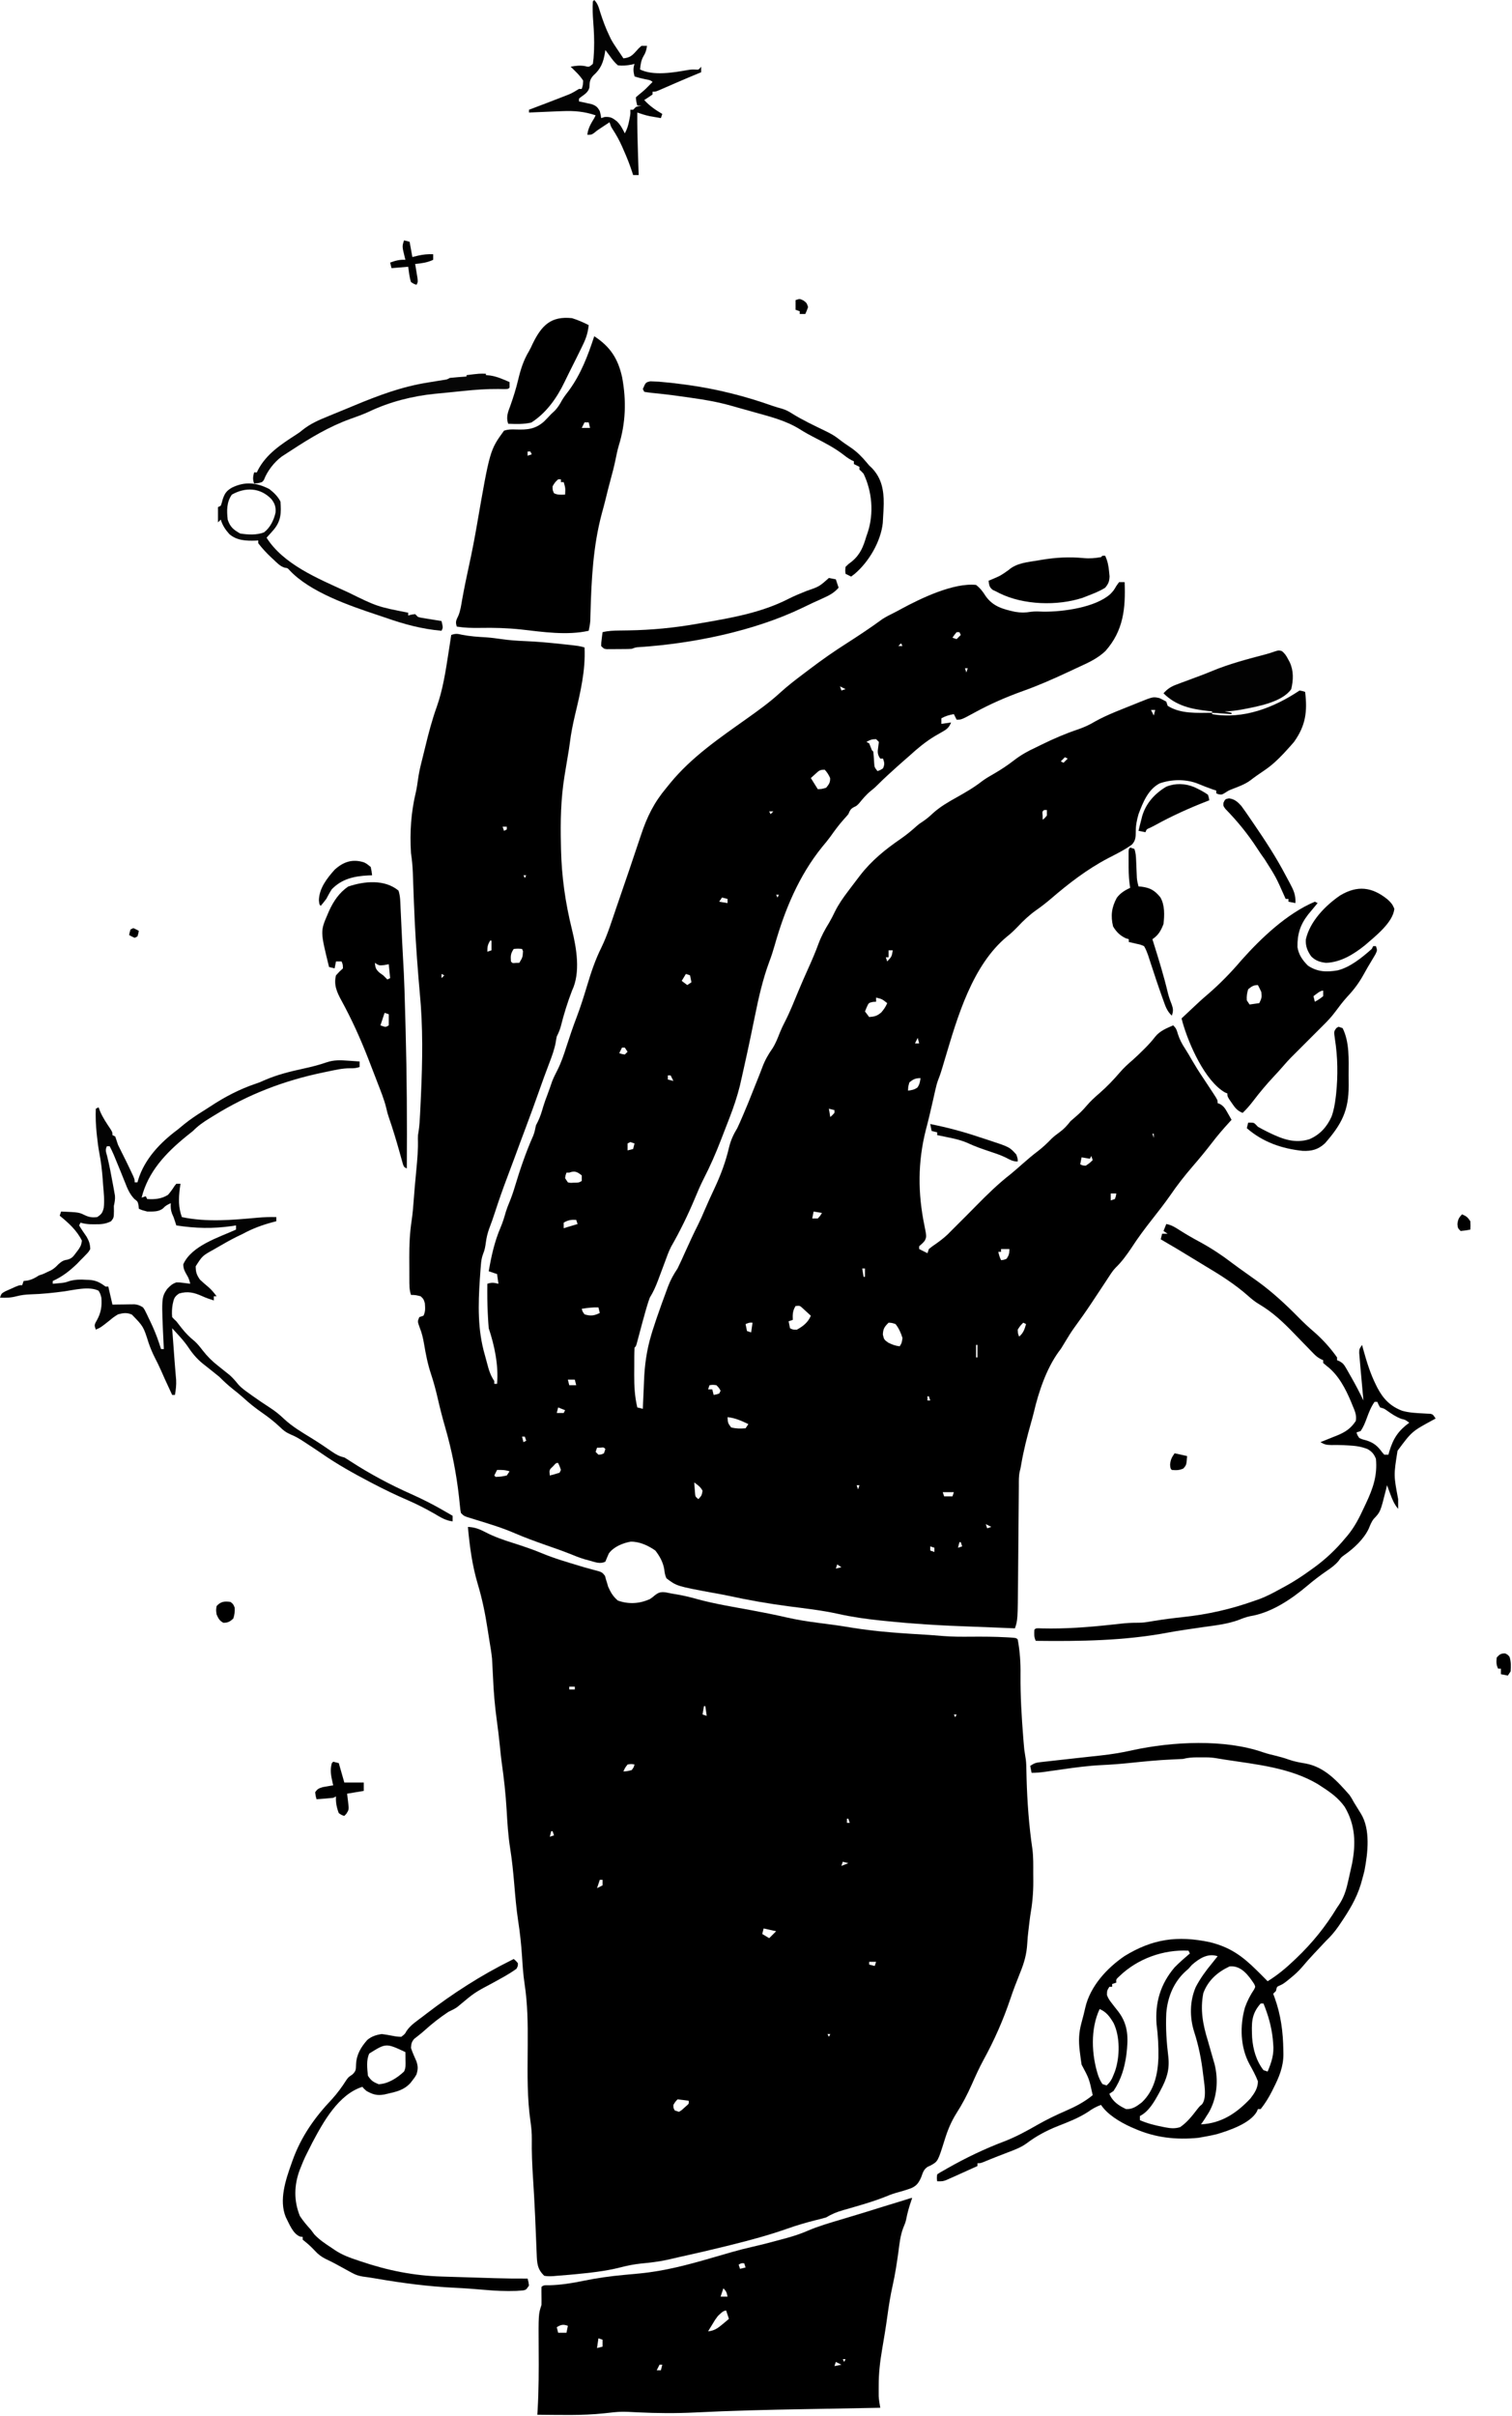 <svg width="1089" height="1739" viewBox="0 0 1089 1739" fill="none" xmlns="http://www.w3.org/2000/svg">
<g clip-path="url(#clip0_376_2)">
<path d="M806 419C807.32 419 808.64 419 810 419C810.738 437.846 809.189 453.968 796.125 468.625C790.648 473.803 784.271 476.789 777.492 479.865C774.713 481.131 771.953 482.432 769.192 483.734C758.59 488.704 747.975 493.354 736.953 497.301C724.829 501.642 713.43 506.603 702.109 512.766C692.494 518 692.494 518 689 518C688.34 516.68 687.68 515.36 687 514C683.656 514.557 680.967 515.352 678 517C678 518.32 678 519.64 678 521C681.465 520.505 681.465 520.505 685 520C683.551 523.69 681.868 524.974 678.438 526.875C677.54 527.391 676.643 527.906 675.719 528.438C674.822 528.953 673.924 529.469 673 530C666.379 534.061 660.715 538.758 655 544C653.733 545.108 652.462 546.212 651.188 547.312C647.687 550.371 644.243 553.488 640.813 556.625C640.064 557.308 640.064 557.308 639.3 558.005C636.92 560.188 634.597 562.405 632.317 564.691C630 567 630 567 627.125 569.312C623.889 571.932 621.334 575.01 618.711 578.23C617 580 617 580 614.914 580.988C612.469 582.281 612.119 583.517 611 586C609.996 587.219 608.95 588.405 607.875 589.562C604.259 593.593 601.116 597.87 597.992 602.289C596.175 604.761 594.244 607.092 592.268 609.437C575.36 630.285 565.124 655.055 557.895 680.582C556.766 684.526 555.532 688.366 554.074 692.199C549.3 705.036 546.319 718.433 543.603 731.83C542.769 735.94 541.913 740.046 541.059 744.152C540.887 744.978 540.716 745.804 540.54 746.654C538.968 754.207 537.326 761.743 535.633 769.269C535.202 771.188 534.774 773.108 534.346 775.028C534.081 776.2 533.816 777.371 533.543 778.578C533.316 779.583 533.09 780.587 532.856 781.622C530.886 789.397 528.396 796.911 525.488 804.383C525.156 805.241 524.825 806.099 524.483 806.983C523.783 808.787 523.081 810.59 522.377 812.393C521.325 815.094 520.284 817.801 519.244 820.508C515.525 830.104 511.487 839.368 506.77 848.515C504.447 853.089 502.45 857.759 500.5 862.5C495.457 874.495 489.806 886.084 483.324 897.375C481.59 900.814 480.309 904.385 479 908C477.676 911.566 476.339 915.127 475 918.688C474.657 919.611 474.314 920.535 473.961 921.486C472.279 925.945 470.52 929.941 468 934C467.331 935.789 466.732 937.606 466.188 939.438C465.855 940.555 465.522 941.673 465.18 942.824C463.382 949.11 461.693 955.428 460.018 961.748C459.771 962.671 459.524 963.595 459.27 964.547C459.049 965.381 458.828 966.214 458.601 967.073C458 969 458 969 457 970C456.779 974.377 456.814 978.761 456.815 983.143C456.813 985.331 456.795 987.519 456.776 989.707C456.745 997.652 457.162 1005.23 459 1013C460.32 1013.33 461.64 1013.66 463 1014C463.06 1012.44 463.06 1012.44 463.12 1010.86C463.275 1006.93 463.452 1003 463.635 999.071C463.71 997.386 463.78 995.701 463.844 994.015C464.283 982.521 465.709 972.029 469 961C469.422 959.577 469.422 959.577 469.853 958.125C470.613 955.673 471.417 953.242 472.25 950.812C472.543 949.948 472.836 949.084 473.138 948.193C475.393 941.615 477.754 935.076 480.188 928.562C480.508 927.693 480.829 926.823 481.159 925.927C482.983 921.136 485.138 917.273 488 913C489.922 909.133 491.677 905.193 493.438 901.25C496.461 894.523 499.541 887.855 502.872 881.274C504.494 878.003 505.944 874.67 507.375 871.312C509.722 865.871 512.156 860.483 514.688 855.125C519.203 845.474 522.64 836.243 525.075 825.862C526.368 820.583 528.187 816.646 531 812C532.247 809.43 533.377 806.814 534.5 804.188C534.805 803.482 535.11 802.777 535.424 802.051C537.711 796.737 539.889 791.386 542 786C543.26 782.845 544.52 779.691 545.789 776.54C546.912 773.748 548.017 770.954 549.063 768.133C550.98 763.004 553.352 758.884 556.492 754.41C558.76 750.785 560.227 746.911 561.797 742.945C562.856 740.354 564.017 737.916 565.313 735.438C569.017 728.216 571.987 720.654 575.098 713.164C577.27 707.954 579.536 702.791 581.854 697.645C584.607 691.526 587.269 685.435 589.563 679.125C591.567 673.759 594.138 669.006 597.156 664.145C598.687 661.534 599.995 658.952 601.297 656.227C603.927 650.907 607.172 646.281 610.75 641.562C611.368 640.738 611.987 639.913 612.624 639.063C614.405 636.7 616.199 634.348 618 632C618.683 631.106 618.683 631.106 619.38 630.193C627.749 619.312 637.76 611.285 649 603.562C652.991 600.796 656.605 597.797 660.207 594.547C662 593 662 593 664.938 591.062C667.589 589.277 669.632 587.5 671.938 585.316C677.182 580.616 682.927 577.282 689.063 573.875C695.383 570.332 701.468 566.823 707.187 562.362C710.056 560.206 713.139 558.466 716.25 556.688C721.193 553.804 725.79 550.758 730.313 547.25C735.342 543.391 740.255 540.626 746 538C747.418 537.306 748.835 536.609 750.25 535.91C758.786 531.727 767.272 528.049 776.285 525.025C780.722 523.517 784.605 521.736 788.609 519.336C797.768 514.218 807.922 510.57 817.625 506.625C818.466 506.279 819.307 505.933 820.173 505.577C830.457 501.447 830.457 501.447 835.082 502.453C836.759 503.225 838.382 504.112 840 505C840.33 505.99 840.66 506.98 841 508C850.289 513.986 862.411 513.054 873 513C873 513.33 873 513.66 873 514C895.613 517.925 917.56 509.293 936 497C938.188 497.375 938.188 497.375 940 498C941.695 512.01 940.479 522.135 932 534C930.391 535.886 928.744 537.741 927.063 539.562C926.229 540.471 925.395 541.38 924.535 542.316C920.143 546.966 915.945 550.911 910.625 554.5C907.163 556.839 903.733 559.179 900.438 561.75C896.613 564.53 892.252 566.092 887.867 567.789C884.952 568.936 884.952 568.936 882.277 570.668C880 572 880 572 877.688 571.688C876.852 571.347 876.852 571.347 876 571C876 570.34 876 569.68 876 569C875.216 568.752 874.433 568.505 873.625 568.25C869.809 566.934 866.097 565.442 862.367 563.902C853.896 560.673 843.745 560.841 835.211 563.852C826.875 568.181 823.147 577.638 820 586C818.793 590.184 817.987 594.229 818.02 598.594C817.991 602.455 817.935 604.988 815.242 607.902C809.847 611.829 803.8 614.742 797.889 617.811C783.004 625.627 769.493 636.034 756.796 646.978C753.377 649.904 749.871 652.593 746.188 655.188C741.262 658.687 737.129 662.606 733 667C730.49 669.57 728.093 671.928 725.25 674.125C700.233 694.866 689.638 731.897 680.731 761.673C680.5 762.446 680.268 763.219 680.029 764.016C679.592 765.478 679.157 766.941 678.725 768.405C677.892 771.196 677.028 773.93 675.938 776.632C674.894 779.268 674.253 781.848 673.633 784.613C673.389 785.688 673.145 786.763 672.894 787.87C672.64 789.006 672.387 790.142 672.125 791.312C670.462 798.68 668.765 806.016 666.813 813.312C660.969 836.443 661.013 858.819 665.82 882.16C667.416 890.146 667.416 890.146 666.008 893.039C664.625 894.688 664.625 894.688 662 897C662 897.66 662 898.32 662 899C663.98 899.99 665.96 900.98 668 902C668.33 901.01 668.66 900.02 669 899C671.328 897.133 671.328 897.133 674.25 895.125C678.218 892.315 681.686 889.576 685 886C686.496 884.496 687.996 882.996 689.5 881.5C690.232 880.768 690.964 880.036 691.719 879.281C693.225 877.775 694.733 876.27 696.242 874.766C698.518 872.483 700.78 870.19 703.039 867.891C711.044 859.773 718.978 851.986 728 845C731.006 842.491 733.96 839.924 736.887 837.324C740.358 834.248 743.867 831.305 747.563 828.5C751.095 825.797 754.164 822.892 757.242 819.691C759.116 817.888 761.08 816.396 763.188 814.875C766.396 812.55 768.554 810.134 771 807C772.254 805.876 773.527 804.774 774.813 803.688C777.633 801.285 780.109 798.829 782.5 796C785.39 792.594 788.498 789.734 791.895 786.844C797.162 782.231 802.027 777.204 806.563 771.875C809.396 768.574 812.449 765.794 815.758 762.98C818.475 760.58 821.06 758.06 823.625 755.5C824.102 755.025 824.58 754.55 825.071 754.061C827.583 751.53 829.887 748.947 832.063 746.125C835.458 741.968 840.157 740.077 845 738C847.179 740.178 847.491 741.232 848.313 744.125C849.588 748.116 851.244 751.295 853.551 754.773C855.286 757.438 856.856 760.179 858.438 762.938C860.929 767.229 863.53 771.39 866.313 775.496C868.532 778.789 870.71 782.108 872.875 785.438C873.281 786.054 873.687 786.67 874.105 787.304C877 791.77 877 791.77 877 794C877.593 794.224 878.186 794.449 878.797 794.68C881.645 796.387 882.628 798.25 884.25 801.125C884.771 802.035 885.292 802.945 885.828 803.883C886.408 804.931 886.408 804.931 887 806C886.432 806.617 885.863 807.235 885.277 807.871C880.914 812.657 876.744 817.496 872.817 822.645C868.363 828.419 863.711 834.05 858.938 839.562C853.19 846.231 847.796 853.107 842.836 860.383C838.727 866.241 834.33 871.875 829.901 877.494C824.566 884.271 819.493 891.065 814.809 898.309C811.494 903.241 807.861 908.257 803.558 912.382C801.877 914.128 800.626 915.914 799.305 917.945C798.782 918.742 798.26 919.539 797.722 920.36C797.154 921.231 796.585 922.103 796 923C794.733 924.915 793.465 926.829 792.195 928.742C791.529 929.746 790.863 930.751 790.176 931.785C789.161 933.315 789.161 933.315 788.125 934.875C787.456 935.887 786.787 936.899 786.098 937.941C782.126 943.918 778.015 949.756 773.768 955.54C771.574 958.593 769.615 961.71 767.688 964.938C764.238 970.696 764.238 970.696 762.561 972.838C753.57 985.29 748.057 1001.81 744.568 1016.68C743.931 1019.28 743.215 1021.85 742.484 1024.43C739.719 1034.19 737.259 1043.88 735.543 1053.88C735 1057 735 1057 734.476 1058.95C733.66 1062.46 733.829 1066.06 733.811 1069.65C733.802 1070.52 733.794 1071.39 733.786 1072.29C733.768 1074.18 733.753 1076.08 733.74 1077.97C733.719 1080.98 733.692 1084 733.663 1087.01C733.603 1093.42 733.551 1099.84 733.5 1106.25C733.441 1113.65 733.378 1121.04 733.308 1128.44C733.282 1131.38 733.261 1134.32 733.24 1137.26C733.001 1166 733.001 1166 731 1172C726.882 1171.83 722.763 1171.67 718.645 1171.49C712.318 1171.21 705.992 1170.96 699.662 1170.75C678.657 1170.04 657.78 1168.83 636.875 1166.62C635.91 1166.53 634.944 1166.43 633.95 1166.32C623.606 1165.25 613.511 1163.81 603.364 1161.53C591.75 1158.98 579.911 1157.68 568.129 1156.15C553.435 1154.22 539.011 1151.71 524.534 1148.54C520.848 1147.76 517.148 1147.09 513.438 1146.44C487.468 1141.62 487.468 1141.62 480 1136C478.969 1133.8 478.696 1131.95 478.418 1129.54C477.578 1124.43 475.157 1120.05 472 1116C466.953 1112.44 460.522 1109.48 454.234 1109.6C448.511 1110.63 441.906 1113.31 438.481 1118.14C437.607 1120.08 436.799 1122.04 436 1124C432.273 1125.89 428.702 1124.37 424.875 1123.31C423.015 1122.81 423.015 1122.81 421.117 1122.3C417.239 1121.14 413.538 1119.64 409.794 1118.11C404.403 1115.97 398.909 1114.11 393.438 1112.19C385.704 1109.46 378.024 1106.7 370.5 1103.44C361.665 1099.61 352.458 1096.85 343.266 1094.02C341.512 1093.47 341.512 1093.47 339.723 1092.92C338.668 1092.6 337.614 1092.27 336.528 1091.94C334 1091 334 1091 332 1089C331.561 1086.81 331.561 1086.81 331.289 1084.07C331.181 1083.06 331.073 1082.05 330.962 1081C330.851 1079.91 330.74 1078.82 330.625 1077.69C328.689 1060.43 325.467 1044.01 320.642 1027.32C318.691 1020.56 316.944 1013.79 315.375 1006.94C313.982 1000.85 312.413 994.922 310.438 989C308.073 981.905 306.668 974.725 305.432 967.355C304.721 963.242 303.898 959.499 302.32 955.625C300.685 951.135 300.685 951.135 302 948C302.99 947.67 303.98 947.34 305 947C306.532 943.936 306.23 941.383 306 938C305.116 935.053 305.116 935.053 303 933C299.401 932.104 299.401 932.104 296 932C294.737 928.211 294.838 924.651 294.832 920.703C294.829 919.877 294.825 919.051 294.822 918.201C294.817 916.445 294.815 914.69 294.815 912.935C294.813 910.302 294.795 907.669 294.776 905.035C294.745 895.984 295.135 887.306 296.499 878.347C297.241 873.395 297.622 868.429 298 863.438C298.163 861.368 298.327 859.299 298.492 857.23C298.574 856.198 298.657 855.166 298.741 854.103C299.076 850.092 299.464 846.088 299.852 842.082C300.582 834.51 301.24 827.057 300.973 819.438C301 817 301 817 301.468 814.4C302.107 810.319 302.338 806.29 302.535 802.168C302.578 801.311 302.622 800.455 302.666 799.572C302.804 796.778 302.935 793.983 303.063 791.188C303.129 789.751 303.129 789.751 303.197 788.285C304.314 763.596 304.72 739.182 302.33 714.55C301.634 707.061 301.063 699.562 300.5 692.062C300.436 691.212 300.371 690.361 300.305 689.484C299 671.992 298.266 654.485 297.647 636.957C297.61 635.945 297.573 634.933 297.535 633.89C297.467 631.999 297.402 630.108 297.342 628.217C297.17 623.406 296.72 618.766 296 614C295.07 598.949 296.026 584.744 299.526 570.107C300.204 567.093 300.639 564.059 301.063 561C301.633 557.039 302.387 553.214 303.387 549.34C304.408 545.338 305.406 541.334 306.36 537.316C308.692 527.618 311.193 518.142 314.563 508.75C319.011 496.182 320.963 483.135 323 470C323.191 468.768 323.383 467.535 323.58 466.266C324.056 463.178 324.53 460.089 325 457C328.325 455.892 329.411 456.136 332.75 456.875C338.541 458.018 344.243 458.387 350.129 458.719C353.855 458.989 357.493 459.454 361.188 460C366.869 460.804 372.456 461.216 378.188 461.438C386.832 461.781 395.399 462.574 404 463.5C405.224 463.631 406.447 463.762 407.708 463.896C417.218 464.949 417.218 464.949 421 466C421.81 482.706 417.965 498.561 414.129 514.718C412.562 521.372 411.253 527.903 410.422 534.691C410.015 537.88 409.502 541.029 408.951 544.195C408.27 548.125 407.636 552.062 407 556C406.859 556.852 406.718 557.703 406.572 558.581C403.893 575.101 403.603 591.291 404 608C404.021 609.053 404.042 610.106 404.063 611.191C404.494 630.971 407.181 649.738 411.931 668.945C415.253 682.539 418.253 699.949 412 713C408.736 721.508 406.089 729.988 403.895 738.82C403.145 741.485 402.241 743.559 401 746C400.705 747.408 400.459 748.827 400.25 750.25C399.279 755.353 397.609 760.012 395.735 764.849C393.026 771.853 390.511 778.922 388 786C384.944 794.591 381.856 803.164 378.625 811.691C375.932 818.803 373.314 825.944 370.679 833.077C367.038 842.923 367.038 842.923 365.27 847.555C362.103 855.85 359.208 864.207 356.447 872.646C355.167 876.549 353.858 880.413 352.36 884.238C351.134 887.629 350.422 890.63 349.938 894.188C349.534 897.117 349.163 899.616 348.007 902.342C346.955 905.12 346.604 907.413 346.367 910.367C346.283 911.407 346.199 912.446 346.112 913.517C346.034 914.625 345.956 915.733 345.875 916.875C345.75 918.598 345.75 918.598 345.622 920.356C344.364 939.051 343.937 957.157 349.215 975.297C349.76 977.173 350.271 979.06 350.754 980.953C351.989 985.791 353.168 989.819 356 994C356 994.66 356 995.32 356 996C356.66 996 357.32 996 358 996C359.165 982.75 356.185 968.555 352 956C351.765 953.224 351.578 950.468 351.438 947.688C351.395 946.892 351.353 946.096 351.309 945.276C350.957 938.179 350.897 931.105 351 924C354.29 922.903 355.713 923.2 359 924C358.505 920.535 358.505 920.535 358 917C356.02 916.34 354.04 915.68 352 915C353.916 903.901 356.153 893.619 360.621 883.262C362.142 879.664 363.238 876.066 364.293 872.312C365.041 869.866 365.957 867.55 366.938 865.188C368.436 861.543 369.684 857.901 370.813 854.125C374.556 841.671 378.767 829.298 384.055 817.41C385.021 814.946 385.501 812.592 386 810C386.454 809.113 386.908 808.226 387.375 807.312C389.117 803.762 390.164 800.292 391.254 796.504C392.104 793.65 393.114 790.895 394.192 788.121C394.787 786.56 395.353 784.988 395.902 783.41C396.223 782.491 396.544 781.572 396.875 780.625C397.161 779.792 397.447 778.96 397.742 778.102C398.833 775.412 400.053 772.934 401.391 770.363C404.146 764.926 406.039 759.363 407.875 753.562C410.246 746.247 412.694 738.996 415.438 731.812C418.27 724.365 420.62 716.809 422.918 709.18C425.779 699.691 428.768 690.708 433.211 681.832C437.677 672.624 440.664 662.656 444 653C444.253 652.267 444.507 651.535 444.768 650.78C450.502 634.175 456.17 617.548 461.708 600.877C466.082 587.729 471.055 577.667 480 567C480.859 565.943 481.717 564.886 482.574 563.828C498.049 544.903 518.163 531.248 537.942 517.199C546.176 511.349 554.294 505.522 561.75 498.688C567.039 493.865 572.645 489.527 578.361 485.232C579.959 484.031 581.552 482.822 583.145 481.613C591.859 475.024 600.703 468.775 609.945 462.949C613.512 460.673 617.042 458.346 620.563 456C621.204 455.573 621.846 455.146 622.507 454.705C626.924 451.751 631.272 448.712 635.559 445.57C638.277 443.822 641.074 442.42 643.976 441.004C645.752 440.123 647.493 439.172 649.227 438.211C663.211 430.656 686.779 419.293 703 421C706.023 423.39 707.837 425.739 709.875 429C715.227 436.556 722.409 438.479 731.078 440.352C735.177 441.029 738.374 441.04 742.43 440.344C745.567 439.924 748.526 440.111 751.688 440.25C765.822 440.35 788.908 437.238 799.738 427.551C802.131 424.996 802.131 424.996 804.063 421.688C804.702 420.801 805.341 419.914 806 419ZM689 455C687.363 456.96 687.363 456.96 686 459C686.99 459.33 687.98 459.66 689 460C689.99 459.01 690.98 458.02 692 457C691.67 456.34 691.34 455.68 691 455C690.34 455 689.68 455 689 455ZM649 463C648.34 463.66 647.68 464.32 647 465C647.99 465 648.98 465 650 465C649.67 464.34 649.34 463.68 649 463ZM695 481C695.33 481.99 695.66 482.98 696 484C696.33 483.01 696.66 482.02 697 481C696.34 481 695.68 481 695 481ZM605 494C605.33 494.99 605.66 495.98 606 497C606.99 496.67 607.98 496.34 609 496C607.68 495.34 606.36 494.68 605 494ZM829 511C829.66 512.32 830.32 513.64 831 515C831.33 513.68 831.66 512.36 832 511C831.01 511 830.02 511 829 511ZM624 534C624.99 534.495 624.99 534.495 626 535C626.702 536.652 627.37 538.319 628 540C628.33 540.33 628.66 540.66 629 541C629.285 543.776 629.449 546.551 629.621 549.336C629.836 552.222 629.836 552.222 632 555C634.016 554.284 634.016 554.284 636 553C637.239 550.047 637.042 549.126 636 546C635.34 546 634.68 546 634 546C631.96 543.12 631.97 541.229 632.5 537.875C632.665 536.596 632.83 535.317 633 534C632.34 533.34 631.68 532.68 631 532C627.895 532 626.648 532.539 624 534ZM767 545C766.01 545.99 765.02 546.98 764 548C764.99 548.495 764.99 548.495 766 549C766.99 548.01 767.98 547.02 769 546C768.34 545.67 767.68 545.34 767 545ZM587.313 557C586.219 557.99 585.126 558.98 584 560C585.65 562.64 587.3 565.28 589 568C591.904 567.892 591.904 567.892 595 567C597.028 564.579 598.069 563.136 597.875 559.938C596.83 557.623 595.731 555.864 594 554C590.411 554 589.892 554.664 587.313 557ZM752 583C750.644 584.125 750.644 584.125 750.938 587.062C750.958 588.032 750.979 589.001 751 590C752.583 588.751 752.583 588.751 754 587C754 585.68 754 584.36 754 583C753.34 583 752.68 583 752 583ZM554 584C554.33 584.66 554.66 585.32 555 586C555.66 585.34 556.32 584.68 557 584C556.01 584 555.02 584 554 584ZM362 595C362.33 595.99 362.66 596.98 363 598C363.66 597.67 364.32 597.34 365 597C365 596.34 365 595.68 365 595C364.01 595 363.02 595 362 595ZM377 630C377.33 630.66 377.66 631.32 378 632C378.33 631.34 378.66 630.68 379 630C378.34 630 377.68 630 377 630ZM559 644C559.33 644.66 559.66 645.32 560 646C560.33 645.34 560.66 644.68 561 644C560.34 644 559.68 644 559 644ZM520 646C519.01 647.485 519.01 647.485 518 649C520.97 649.495 520.97 649.495 524 650C524 649.01 524 648.02 524 647C522.68 646.67 521.36 646.34 520 646ZM353 677C351.236 680.088 351 681.233 351 685C351.99 684.67 352.98 684.34 354 684C354 681.69 354 679.38 354 677C353.67 677 353.34 677 353 677ZM370 683C367.706 686.441 367.737 687.968 368 692C369.067 693.296 369.067 693.296 371.563 693.062C372.367 693.042 373.171 693.021 374 693C376.406 689.059 376.406 689.059 376.688 684.625C376.461 684.089 376.234 683.553 376 683C373.084 682.75 373.084 682.75 370 683ZM640 684C640 685.65 640 687.3 640 689C639.34 689 638.68 689 638 689C638.33 689.99 638.66 690.98 639 692C642.247 688.512 642.247 688.512 643 684C642.01 684 641.02 684 640 684ZM318 701C318 701.99 318 702.98 318 704C318.66 703.34 319.32 702.68 320 702C319.34 701.67 318.68 701.34 318 701ZM494 701C492.515 703.475 492.515 703.475 491 706C492.32 706.99 493.64 707.98 495 709C495.99 708.34 496.98 707.68 498 707C497.67 705.35 497.34 703.7 497 702C496.01 701.67 495.02 701.34 494 701ZM631 718C631 718.99 631 719.98 631 721C630.237 721.041 629.474 721.082 628.688 721.125C625.676 721.778 625.676 721.778 624.188 725.062C623.6 726.517 623.6 726.517 623 728C623.99 729.32 624.98 730.64 626 732C629.915 731.727 631.703 731.25 634.75 728.688C636.611 726.465 637.916 724.661 639 722C635.33 719.088 635.33 719.088 631 718ZM661 747C660.34 748.32 659.68 749.64 659 751C659.99 751 660.98 751 662 751C661.67 749.68 661.34 748.36 661 747ZM448 754C447.34 755.32 446.68 756.64 446 758C447.892 758.681 447.892 758.681 450 759C450.66 758.34 451.32 757.68 452 757C451.34 756.01 450.68 755.02 450 754C449.34 754 448.68 754 448 754ZM481 774C481 774.99 481 775.98 481 777C482.32 777.33 483.64 777.66 485 778C484.34 776.68 483.68 775.36 483 774C482.34 774 481.68 774 481 774ZM655 779C654.108 782.096 654.108 782.096 654 785C656.648 784.642 658.555 784.318 660.75 782.75C662.318 780.555 662.642 778.648 663 776C659.305 776 657.886 776.721 655 779ZM597 798C597.33 799.98 597.66 801.96 598 804C599.542 802.625 599.542 802.625 601 801C601 800.34 601 799.68 601 799C599.68 798.67 598.36 798.34 597 798ZM515 809C516 811 516 811 516 811L515 809ZM830 816C830.33 816.99 830.66 817.98 831 819C831 818.01 831 817.02 831 816C830.67 816 830.34 816 830 816ZM454 822C453.01 822.495 453.01 822.495 452 823C452 824.65 452 826.3 452 828C453.32 827.67 454.64 827.34 456 827C456.33 825.68 456.66 824.36 457 823C456.01 822.67 455.02 822.34 454 822ZM786 832C785.67 832.66 785.34 833.32 785 834C782.03 833.505 782.03 833.505 779 833C778.67 834.65 778.34 836.3 778 838C779.736 838.874 779.736 838.874 782 839C784.753 837.148 784.753 837.148 787 835C786.67 834.01 786.34 833.02 786 832ZM410 844C409.34 844 408.68 844 408 844C407.309 845.847 407.309 845.847 407 848C407.99 849.485 407.99 849.485 409 851C410.907 851.401 410.907 851.401 413 851.25C414.052 851.227 414.052 851.227 415.125 851.203C417.089 851.1 417.089 851.1 419 850C419 848.68 419 847.36 419 846C415.765 843.394 413.924 842.512 410 844ZM800 859C800 860.65 800 862.3 800 864C800.99 863.67 801.98 863.34 803 863C803.733 860.985 803.733 860.985 804 859C802.68 859 801.36 859 800 859ZM586 872C585.67 873.65 585.34 875.3 585 877C586.32 877 587.64 877 589 877C590.774 875.08 590.774 875.08 592 873C589.03 872.505 589.03 872.505 586 872ZM406 880C406 881.32 406 882.64 406 884C410.95 882.515 410.95 882.515 416 881C415.67 880.01 415.34 879.02 415 878C411.375 877.799 409.135 878.142 406 880ZM721 899C721 899.66 721 900.32 721 901C720.34 901 719.68 901 719 901C719.506 903.169 720 905 721 907C722.95 906.805 722.95 906.805 725 906C726.721 903.418 727 902.151 727 899C725.02 899 723.04 899 721 899ZM732 912C733 914 733 914 733 914L732 912ZM621 913C621.33 914.98 621.66 916.96 622 919C622.33 919 622.66 919 623 919C623 917.02 623 915.04 623 913C622.34 913 621.68 913 621 913ZM573 940C570.907 943.402 570.821 946.053 571 950C570.01 950.33 569.02 950.66 568 951C568.33 952.65 568.66 954.3 569 956C571.095 957.06 571.095 957.06 574 957C578.507 954.51 581.962 951.798 584 947C582.738 945.824 581.465 944.66 580.188 943.5C579.48 942.85 578.772 942.201 578.043 941.531C576.026 939.7 576.026 939.7 573 940ZM419 942C419.564 944.048 419.564 944.048 421 946C425.332 947.348 427.974 947.013 432 945C431.67 943.68 431.34 942.36 431 941C426.907 940.876 423.042 941.366 419 942ZM640 952C637.056 954.945 636.024 956.33 635.875 960.562C636.732 964.182 636.732 964.182 639.75 966.375C642.623 967.811 644.835 968.628 648 969C649.526 966.531 649.526 966.531 650 963C648.86 959.332 647.399 956.011 645 953C642.409 952.139 642.409 952.139 640 952ZM737 952C734.831 954.189 734.831 954.189 733 957C733.132 959.751 733.132 959.751 734 962C737.092 959.47 737.909 956.775 739 953C738.34 952.67 737.68 952.34 737 952ZM537 953C537.33 954.65 537.66 956.3 538 958C538.99 958.33 539.98 958.66 541 959C541.33 956.69 541.66 954.38 542 952C539.789 951.895 539.789 951.895 537 953ZM703 968C703 970.97 703 973.94 703 977C703.33 977 703.66 977 704 977C704 974.03 704 971.06 704 968C703.67 968 703.34 968 703 968ZM409 993C409.33 994.32 409.66 995.64 410 997C411.65 997 413.3 997 415 997C414.67 995.68 414.34 994.36 414 993C412.35 993 410.7 993 409 993ZM511 997C510.67 997.99 510.34 998.98 510 1000C510.99 1000 511.98 1000 513 1000C513.33 1001.32 513.66 1002.64 514 1004C515.975 1003.65 515.975 1003.65 518 1003C518.33 1002.34 518.66 1001.68 519 1001C517.843 998.9 517.843 998.9 516 997C513.374 996.666 513.374 996.666 511 997ZM668 1005C668 1005.99 668 1006.98 668 1008C668.66 1008 669.32 1008 670 1008C669.67 1007.01 669.34 1006.02 669 1005C668.67 1005 668.34 1005 668 1005ZM402 1013C401.67 1014.32 401.34 1015.64 401 1017C402.65 1017 404.3 1017 406 1017C406.33 1016.34 406.66 1015.68 407 1015C404.525 1014.01 404.525 1014.01 402 1013ZM524 1020C524.223 1024.17 524.223 1024.17 526.563 1027.38C530.222 1028.31 533.214 1028.31 537 1028C537.66 1027.01 538.32 1026.02 539 1025C534.037 1022.63 529.541 1020.57 524 1020ZM376 1034C376.33 1035.32 376.66 1036.64 377 1038C377.66 1037.67 378.32 1037.34 379 1037C378.67 1036.01 378.34 1035.02 378 1034C377.34 1034 376.68 1034 376 1034ZM430 1042C429.67 1042.99 429.34 1043.98 429 1045C429.66 1045.66 430.32 1046.32 431 1047C433.093 1046.91 433.093 1046.91 435 1046C435.33 1045.01 435.66 1044.02 436 1043C434.934 1041.7 434.934 1041.7 432.438 1041.94C431.633 1041.96 430.829 1041.98 430 1042ZM398.438 1055.25C395.558 1057.89 395.558 1057.89 396 1062C398.352 1061.4 400.686 1060.73 403 1060C403.33 1059.34 403.66 1058.68 404 1058C403.106 1055.39 403.106 1055.39 402 1053C400.557 1052.89 400.557 1052.89 398.438 1055.25ZM358 1058C357.34 1059.32 356.68 1060.64 356 1062C356.33 1062.33 356.66 1062.66 357 1063C361.064 1062.8 361.064 1062.8 365 1062C365.66 1061.01 366.32 1060.02 367 1059C363.804 1057.93 361.343 1057.93 358 1058ZM500 1067C500.114 1068.63 500.242 1070.25 500.375 1071.88C500.445 1072.78 500.514 1073.68 500.586 1074.62C500.796 1077.18 500.796 1077.18 503 1079C505.406 1076.38 505.406 1076.38 506 1073C504.596 1070.19 502.519 1068.81 500 1067ZM617 1069C617.33 1069.99 617.66 1070.98 618 1072C618.33 1071.01 618.66 1070.02 619 1069C618.34 1069 617.68 1069 617 1069ZM679 1074C679.33 1074.99 679.66 1075.98 680 1077C681.98 1077 683.96 1077 686 1077C686.33 1076.01 686.66 1075.02 687 1074C684.36 1074 681.72 1074 679 1074ZM710 1097C710.33 1097.99 710.66 1098.98 711 1100C711.99 1099.67 712.98 1099.34 714 1099C712.68 1098.34 711.36 1097.68 710 1097ZM691 1110C690.67 1111.32 690.34 1112.64 690 1114C690.99 1113.67 691.98 1113.34 693 1113C692.67 1112.01 692.34 1111.02 692 1110C691.67 1110 691.34 1110 691 1110ZM670 1113C670 1113.99 670 1114.98 670 1116C670.99 1116.33 671.98 1116.66 673 1117C673 1116.01 673 1115.02 673 1114C672.01 1113.67 671.02 1113.34 670 1113ZM603 1126C602.67 1126.99 602.34 1127.98 602 1129C603.32 1128.67 604.64 1128.34 606 1128C605.01 1127.34 604.02 1126.68 603 1126Z" fill="black"/>
<path d="M337 1099C341.887 1099.22 345.265 1100.51 349.605 1102.78C355.983 1106.11 362.465 1108.34 369.312 1110.5C376.494 1112.82 383.609 1115.12 390.562 1118.06C399.441 1121.76 408.663 1124.4 417.863 1127.17C418.895 1127.48 419.926 1127.79 420.989 1128.12C422.959 1128.7 424.94 1129.24 426.931 1129.74C433.584 1131.46 433.584 1131.46 435.746 1134.27C436.088 1135.53 436.088 1135.53 436.438 1136.81C436.715 1137.7 436.992 1138.58 437.277 1139.5C437.516 1140.32 437.754 1141.15 438 1142C439.85 1146.16 441.531 1149.04 445 1152C452.865 1154.79 460.409 1154.32 468 1151C469.922 1149.68 469.922 1149.68 471.625 1148.25C474.317 1146.13 475.83 1145.71 479.25 1146.06C480.838 1146.35 482.421 1146.66 484 1147C484.869 1147.14 485.738 1147.28 486.633 1147.43C492.182 1148.33 497.528 1149.65 502.934 1151.18C515.299 1154.49 528.024 1156.55 540.603 1158.87C549.197 1160.46 557.75 1162.14 566.27 1164.09C573.948 1165.84 581.62 1167.08 589.438 1168.06C591.955 1168.39 594.472 1168.73 596.988 1169.06C598.189 1169.22 599.39 1169.38 600.627 1169.54C605.14 1170.16 609.632 1170.88 614.125 1171.62C632.44 1174.59 650.879 1175.65 669.381 1176.76C672.789 1176.99 676.187 1177.27 679.59 1177.56C686.299 1178.09 692.962 1178.07 699.688 1178C708.034 1177.96 716.352 1177.97 724.688 1178.44C725.429 1178.48 726.17 1178.52 726.934 1178.56C731.867 1178.87 731.867 1178.87 733 1180C734.601 1188.53 735.129 1196.82 735.012 1205.49C734.882 1220.62 735.802 1235.8 737 1250.88C737.083 1251.92 737.166 1252.97 737.251 1254.04C737.668 1259.28 737.668 1259.28 738.518 1264.45C739.049 1267.26 739.16 1269.89 739.211 1272.74C739.251 1274.44 739.251 1274.44 739.291 1276.18C739.319 1277.4 739.346 1278.62 739.375 1279.88C739.853 1296.93 741.086 1314.05 743.582 1330.94C744.312 1336.63 744.186 1342.4 744.185 1348.13C744.187 1350.17 744.206 1352.2 744.225 1354.23C744.261 1362.68 743.462 1370.69 742 1379C741.603 1381.85 741.265 1384.7 740.938 1387.56C740.86 1388.21 740.782 1388.87 740.701 1389.54C740.342 1392.62 740.015 1395.68 739.866 1398.79C739.452 1406.42 737.68 1412.63 734.812 1419.69C733.983 1421.8 733.155 1423.92 732.328 1426.04C731.925 1427.06 731.522 1428.08 731.107 1429.13C729.901 1432.26 728.8 1435.4 727.732 1438.57C722.618 1453.77 716.115 1468.52 708.397 1482.57C705.262 1488.33 702.59 1494.25 699.938 1500.25C696.658 1507.64 693.11 1514.42 688.734 1521.23C685.046 1527.13 682.503 1533.29 680.457 1539.92C675.527 1555.65 675.527 1555.65 670.438 1558.5C669.663 1558.86 668.888 1559.22 668.09 1559.59C665.167 1561.56 664.709 1563.73 663.5 1567C661.719 1571.01 660.288 1573.17 656.309 1574.93C652.633 1576.3 648.879 1577.36 645.1 1578.39C642.209 1579.23 639.467 1580.35 636.688 1581.5C629.553 1584.29 622.24 1586.42 614.895 1588.57C613.695 1588.92 613.695 1588.92 612.471 1589.28C610.763 1589.78 609.051 1590.26 607.337 1590.74C602.739 1592.05 599.098 1593.51 595 1596C592.291 1596.78 589.617 1597.48 586.875 1598.12C580.205 1599.78 573.733 1601.73 567.25 1604.01C553.819 1608.72 540.249 1612.39 526.438 1615.81C525.043 1616.16 525.043 1616.16 523.621 1616.51C512.734 1619.2 501.823 1621.75 490.867 1624.15C487.238 1624.95 483.619 1625.78 480 1626.62C473.975 1627.92 467.99 1628.57 461.867 1629.16C456.752 1629.7 451.911 1630.64 446.938 1631.94C435.794 1634.78 424.428 1635.92 413 1637C411.975 1637.1 410.95 1637.2 409.894 1637.3C406.993 1637.57 404.093 1637.79 401.188 1638C400.316 1638.08 399.445 1638.16 398.548 1638.24C396.255 1638.37 394.256 1638.43 392 1638C386.919 1633.2 386.783 1628.82 386.535 1622.16C386.498 1621.25 386.46 1620.35 386.421 1619.42C386.34 1617.46 386.261 1615.51 386.184 1613.56C385.98 1608.42 385.763 1603.28 385.543 1598.14C385.499 1597.1 385.455 1596.07 385.41 1595.01C385.007 1585.77 384.462 1576.54 383.875 1567.31C383.291 1558.12 382.878 1548.98 383.036 1539.76C383.085 1535.35 382.702 1531.17 382.062 1526.81C379.683 1510.32 379.918 1493.36 380.047 1476.72C380.053 1475.84 380.06 1474.97 380.067 1474.07C380.073 1473.19 380.08 1472.31 380.087 1471.41C380.196 1456.61 380.03 1442.28 377.789 1427.61C376.82 1421.2 376.418 1414.78 376 1408.31C375.417 1399.6 374.531 1391.04 373.176 1382.41C371.813 1373.42 371.087 1364.38 370.314 1355.32C369.597 1346.96 368.765 1338.66 367.438 1330.38C365.973 1321.15 365.416 1311.92 364.885 1302.61C364.226 1291.16 362.952 1279.91 361.344 1268.56C360.805 1264.55 360.399 1260.53 360 1256.5C359.401 1250.46 358.671 1244.46 357.843 1238.45C356.408 1228.01 355.503 1217.68 355.088 1207.15C354.95 1203.79 354.764 1200.43 354.562 1197.06C354.502 1195.98 354.441 1194.9 354.379 1193.79C353.953 1189.53 353.26 1185.35 352.533 1181.13C352.034 1178.2 351.579 1175.26 351.141 1172.32C349.471 1161.39 347.319 1150.89 344.15 1140.31C340.086 1126.72 338.289 1113.09 337 1099ZM550 1206C550 1209 550 1209 550 1209V1206ZM410 1214C410 1214.66 410 1215.32 410 1216C411.32 1216 412.64 1216 414 1216C414 1215.34 414 1214.68 414 1214C412.68 1214 411.36 1214 410 1214ZM507 1228C506.67 1229.98 506.34 1231.96 506 1234C506.99 1234.33 507.98 1234.66 509 1235C508.67 1232.69 508.34 1230.38 508 1228C507.67 1228 507.34 1228 507 1228ZM451 1232C452 1234 452 1234 452 1234L451 1232ZM687 1234C687.33 1234.66 687.66 1235.32 688 1236C688.33 1235.34 688.66 1234.68 689 1234C688.34 1234 687.68 1234 687 1234ZM452 1270C450.138 1272.41 450.138 1272.41 449 1275C451.941 1274.82 451.941 1274.82 455 1274C456.436 1272.05 456.436 1272.05 457 1270C454.627 1269.58 454.627 1269.58 452 1270ZM610 1309C610 1309.99 610 1310.98 610 1312C610.66 1312 611.32 1312 612 1312C611.67 1311.01 611.34 1310.02 611 1309C610.67 1309 610.34 1309 610 1309ZM397 1318C396.67 1319.32 396.34 1320.64 396 1322C396.99 1321.67 397.98 1321.34 399 1321C398.67 1320.01 398.34 1319.02 398 1318C397.67 1318 397.34 1318 397 1318ZM607 1340C606.67 1340.99 606.34 1341.98 606 1343C607.65 1342.34 609.3 1341.68 611 1341C609.68 1340.67 608.36 1340.34 607 1340ZM432 1353C431.34 1354.98 430.68 1356.96 430 1359C431.32 1358.34 432.64 1357.68 434 1357C434 1355.68 434 1354.36 434 1353C433.34 1353 432.68 1353 432 1353ZM593 1366C594 1368 594 1368 594 1368L593 1366ZM550 1388C549.67 1389.32 549.34 1390.64 549 1392C551.475 1393.49 551.475 1393.49 554 1395C555.65 1393.35 557.3 1391.7 559 1390C554.545 1389.01 554.545 1389.01 550 1388ZM626 1412C626 1412.66 626 1413.32 626 1414C627.32 1414.33 628.64 1414.66 630 1415C630.33 1414.01 630.66 1413.02 631 1412C629.35 1412 627.7 1412 626 1412ZM710 1422C711 1424 711 1424 711 1424L710 1422ZM596 1464C596.33 1464.66 596.66 1465.32 597 1466C597.33 1465.34 597.66 1464.68 598 1464C597.34 1464 596.68 1464 596 1464ZM488 1511C486.352 1512.75 486.352 1512.75 485 1515C484.985 1517.19 484.985 1517.19 486 1519C486.99 1519.33 487.98 1519.66 489 1520C490.91 1518.87 490.91 1518.87 492.688 1517.19C493.31 1516.64 493.933 1516.1 494.574 1515.54C496.226 1514.11 496.226 1514.11 496 1512C493.36 1511.67 490.72 1511.34 488 1511Z" fill="black"/>
<path d="M657 1582C656.807 1582.55 656.613 1583.09 656.414 1583.65C654.824 1588.26 653.521 1592.78 652.625 1597.57C652 1600 652 1600 650.559 1603.48C648.414 1609.08 647.837 1614.9 647.062 1620.81C645.94 1628.9 644.729 1636.91 642.938 1644.88C641.315 1652.14 640.147 1659.41 639.149 1666.79C638.055 1674.83 636.73 1682.83 635.357 1690.83C633.853 1699.66 632.835 1708.16 632.875 1717.12C632.871 1717.99 632.867 1718.86 632.863 1719.75C632.865 1720.6 632.866 1721.45 632.867 1722.32C632.869 1723.45 632.869 1723.45 632.871 1724.61C633.025 1727.46 633.516 1730.19 634 1733C632.24 1733.03 632.24 1733.03 630.444 1733.06C619.142 1733.26 607.84 1733.47 596.538 1733.68C590.733 1733.79 584.929 1733.89 579.125 1733.99C552.92 1734.45 526.744 1735.06 500.566 1736.38C486.831 1737.05 473.256 1736.95 459.52 1736.29C447.205 1735.63 447.205 1735.63 435 1737C419.102 1738.7 402.965 1738.09 387 1738C387.072 1736.86 387.144 1735.73 387.219 1734.56C388.045 1720.06 388.073 1705.59 387.963 1691.07C387.806 1665.58 387.806 1665.58 390 1659C390.044 1656.79 390.039 1654.58 390 1652.38C389.962 1650.25 389.953 1648.12 390 1646C391.64 1644.36 393.61 1644.87 395.807 1644.81C404.143 1644.57 412.031 1643.32 420.188 1641.62C429.892 1639.62 439.508 1638.28 449.375 1637.38C450.652 1637.26 451.929 1637.14 453.245 1637.01C455.715 1636.78 458.185 1636.55 460.655 1636.32C478.718 1634.59 495.596 1630.07 513 1625C516.749 1623.91 520.499 1622.83 524.25 1621.75C525.098 1621.5 525.947 1621.26 526.821 1621.01C531.936 1619.54 537.062 1618.24 542.25 1617.06C549.49 1615.42 556.654 1613.53 563.812 1611.56C564.838 1611.29 565.864 1611.01 566.921 1610.72C571.992 1609.31 576.822 1607.72 581.652 1605.62C589.478 1602.25 597.597 1599.93 605.75 1597.5C608.063 1596.8 610.376 1596.11 612.689 1595.41C614.214 1594.95 615.739 1594.49 617.264 1594.03C623.665 1592.11 630.045 1590.13 636.421 1588.12C641.114 1586.65 645.817 1585.22 650.523 1583.8C656.108 1582 656.108 1582 657 1582ZM532 1630C532.33 1630.99 532.66 1631.98 533 1633C534.32 1632.67 535.64 1632.34 537 1632C536.67 1631.01 536.34 1630.02 536 1629C533.925 1628.85 533.925 1628.85 532 1630ZM521 1647C520.34 1648.98 519.68 1650.96 519 1653C520.65 1653 522.3 1653 524 1653C523.427 1650.13 523.139 1649.14 521 1647ZM517 1667C514.942 1669.77 514.942 1669.77 513.188 1672.75C512.281 1674.23 512.281 1674.23 511.355 1675.73C510.908 1676.48 510.461 1677.23 510 1678C514.503 1677.49 516.875 1675.82 520.312 1672.94C521.637 1671.84 521.637 1671.84 522.988 1670.71C523.652 1670.15 524.316 1669.58 525 1669C524.34 1667.02 523.68 1665.04 523 1663C520.675 1663 518.598 1665.59 517 1667ZM401 1675C401.33 1676.32 401.66 1677.64 402 1679C403.98 1679 405.96 1679 408 1679C408.33 1677.35 408.66 1675.7 409 1674C405.597 1672.78 404.067 1673.14 401 1675ZM431 1683C430.67 1685.31 430.34 1687.62 430 1690C431.32 1689.67 432.64 1689.34 434 1689C434 1687.35 434 1685.7 434 1684C433.01 1683.67 432.02 1683.34 431 1683ZM607 1698C607.33 1698.66 607.66 1699.32 608 1700C608.33 1699.34 608.66 1698.68 609 1698C608.34 1698 607.68 1698 607 1698ZM602 1700C601.67 1700.99 601.34 1701.98 601 1703C602.65 1702.67 604.3 1702.34 606 1702C604.68 1701.34 603.36 1700.68 602 1700ZM475 1702C474.34 1703.32 473.68 1704.64 473 1706C473.99 1706 474.98 1706 476 1706C476.33 1704.68 476.66 1703.36 477 1702C476.34 1702 475.68 1702 475 1702Z" fill="black"/>
<path d="M428 242C439.487 249.518 445.127 258.023 448.109 271.676C451.224 288.509 450.67 304.542 445.636 320.841C444.69 324.052 444.036 327.281 443.375 330.562C442.354 335.461 441.155 340.262 439.805 345.078C438.505 349.797 437.328 354.545 436.172 359.301C435.347 362.671 434.446 366.013 433.516 369.355C427.166 392.887 425.962 417.174 425.29 441.451C425.264 442.383 425.238 443.314 425.211 444.273C425.185 445.471 425.185 445.471 425.158 446.693C424.987 449.195 424.54 451.554 424 454C408.37 457.472 391.045 454.851 375.347 453.072C365.458 452.007 355.718 451.756 345.778 451.936C340.056 452.039 334.658 451.886 329 451C327.788 447.364 328.65 446.352 330.185 443.017C331.642 439.412 332.161 435.63 332.812 431.812C334.343 423.311 336.084 414.874 337.937 406.438C340.016 396.928 341.854 387.406 343.5 377.812C352.838 323.977 352.838 323.977 363 310C366.048 308.984 368.371 309.001 371.547 309.117C379.784 309.388 385.557 308.955 391.852 303.352C393.63 301.618 395.314 299.823 397 298C397.887 297.175 398.774 296.35 399.687 295.5C401.863 293.148 403.285 290.864 404.785 288.051C406.259 285.563 407.987 283.355 409.75 281.062C418.426 269.242 423.479 255.836 428 242ZM421 304C420.34 305.32 419.68 306.64 419 308C420.98 308 422.96 308 425 308C424.67 306.68 424.34 305.36 424 304C423.01 304 422.02 304 421 304ZM380 325C380 325.99 380 326.98 380 328C380.99 327.67 381.98 327.34 383 327C382.67 326.34 382.34 325.68 382 325C381.34 325 380.68 325 380 325ZM402 345C399.697 347.148 399.697 347.148 398 350C397.977 352.724 397.977 352.724 399 355C401.709 356.354 404.009 356.065 407 356C407.269 351.349 407.269 351.349 406 347C405.34 347 404.68 347 404 347C404 346.34 404 345.68 404 345C403.34 345 402.68 345 402 345Z" fill="black"/>
<path d="M909.948 1261.3C912.597 1262.2 915.275 1262.86 918 1263.5C921.516 1264.35 924.912 1265.27 928.312 1266.5C932.318 1267.92 936.313 1268.6 940.5 1269.31C954.1 1271.89 963.103 1281.89 972 1292C973.688 1294.55 973.688 1294.55 975 1297C976.735 1299.82 978.473 1302.63 980.215 1305.45C987.13 1316.65 985.19 1333.68 982.75 1346.38C982.209 1348.59 981.629 1350.8 981 1353C980.71 1354.05 980.42 1355.1 980.121 1356.18C976.945 1366.63 971.525 1375.41 965.438 1384.38C964.749 1385.39 964.749 1385.39 964.047 1386.43C961.326 1390.36 958.464 1393.68 955 1397C952.664 1399.44 950.365 1401.91 948.062 1404.38C947.468 1405.01 946.873 1405.64 946.26 1406.3C943.396 1409.36 940.599 1412.45 937.91 1415.68C935.312 1418.73 932.508 1421.29 929.375 1423.81C928.455 1424.56 927.534 1425.31 926.586 1426.08C924 1428 924 1428 921.727 1429.07C919.639 1429.94 919.639 1429.94 919 1433C918.34 1433.66 917.68 1434.32 917 1435C917.507 1436.36 917.507 1436.36 918.023 1437.75C922.564 1450.36 924.138 1462.51 924.312 1475.88C924.33 1476.74 924.348 1477.61 924.366 1478.5C924.355 1487.67 921.227 1495.06 917.125 1503.13C916.799 1503.79 916.473 1504.45 916.137 1505.14C913.811 1509.76 911.206 1513.93 908 1518C907.34 1518 906.68 1518 906 1518C905.746 1518.6 905.492 1519.2 905.23 1519.82C900.426 1528.32 885.493 1533.35 876.426 1536.07C873.293 1536.82 870.173 1537.45 867 1538C865.721 1538.23 864.442 1538.45 863.125 1538.69C846.993 1540.31 831.819 1538.58 817 1532C816.138 1531.63 815.275 1531.26 814.387 1530.88C806.725 1527.35 797.738 1522.11 793 1515C789.477 1516.28 786.723 1517.82 783.688 1520C776.871 1524.46 769.418 1527.3 761.856 1530.27C753.761 1533.5 746.446 1537.36 739.488 1542.62C735.406 1545.61 730.893 1547.28 726.188 1549.06C725.349 1549.39 724.51 1549.71 723.646 1550.05C721.959 1550.7 720.27 1551.35 718.58 1552C715.041 1553.37 711.532 1554.82 708.025 1556.26C706 1557 706 1557 704 1557C704 1557.66 704 1558.32 704 1559C700.772 1560.46 697.542 1561.92 694.312 1563.38C693.4 1563.79 692.488 1564.2 691.549 1564.63C690.663 1565.02 689.776 1565.42 688.863 1565.84C687.646 1566.39 687.646 1566.39 686.404 1566.95C685.61 1567.29 684.817 1567.64 684 1568C683.157 1568.37 682.314 1568.75 681.446 1569.14C679 1570 679 1570 675 1570C674.688 1567.69 674.688 1567.69 675 1565C677.216 1563.51 677.216 1563.51 680 1562C680.783 1561.55 681.567 1561.09 682.374 1560.62C695.703 1553.06 709.065 1546.65 723.398 1541.22C731.809 1537.98 739.577 1533.73 747.375 1529.25C753.93 1525.53 760.586 1522.31 767.5 1519.31C774.643 1516.21 780.939 1512.96 787 1508C784.455 1496.19 784.455 1496.19 779 1486C778.595 1483.44 778.246 1480.89 777.938 1478.31C777.801 1477.25 777.801 1477.25 777.662 1476.17C776.8 1469.15 776.97 1463.19 778.812 1456.31C778.998 1455.61 779.183 1454.9 779.374 1454.18C779.746 1452.77 780.12 1451.36 780.496 1449.95C780.929 1448.27 781.313 1446.59 781.688 1444.9C785.199 1429.67 797.218 1416.52 809.941 1407.88C830.091 1395.5 848.083 1392.96 871.316 1397.86C885.815 1401.43 894.6 1407.72 905 1418C906.29 1419.27 906.29 1419.27 907.605 1420.56C909.418 1422.36 911.218 1424.17 913 1426C920.023 1421.67 926.036 1416.68 932 1411C932.506 1410.52 933.012 1410.04 933.533 1409.55C945.099 1398.54 954.72 1386.67 963 1373C963.4 1372.42 963.799 1371.84 964.211 1371.24C967.669 1366.11 969.339 1361.26 970.688 1355.25C970.895 1354.37 971.102 1353.48 971.315 1352.57C971.896 1350.05 972.452 1347.53 973 1345C973.25 1343.89 973.5 1342.78 973.758 1341.63C976.631 1327.04 976.27 1313.51 968.496 1300.48C964.091 1294.25 958.374 1290.08 952 1286C951.091 1285.4 950.182 1284.81 949.246 1284.19C929.446 1272.35 905.011 1269.96 882.605 1266.55C880.328 1266.2 878.053 1265.83 875.784 1265.44C873.415 1265.06 871.228 1264.87 868.836 1264.87C867.742 1264.87 867.742 1264.87 866.625 1264.86C865.511 1264.87 865.511 1264.87 864.375 1264.88C863.625 1264.87 862.875 1264.87 862.102 1264.86C858.547 1264.87 855.425 1265.12 852 1266C849.393 1266.16 846.796 1266.28 844.188 1266.38C833.969 1266.82 823.813 1267.83 813.643 1268.9C806.838 1269.59 800.077 1270.12 793.246 1270.43C783.62 1270.9 774.157 1272.19 764.625 1273.56C762.148 1273.91 759.671 1274.27 757.194 1274.61C755.673 1274.83 754.153 1275.04 752.633 1275.26C749.367 1275.73 746.309 1276 743 1276C742.67 1274.35 742.34 1272.7 742 1271C745.004 1269 746.091 1268.67 749.531 1268.29C750.47 1268.18 751.409 1268.07 752.376 1267.96C753.922 1267.79 753.922 1267.79 755.5 1267.63C757.121 1267.44 757.121 1267.44 758.775 1267.25C763.975 1266.66 769.177 1266.09 774.38 1265.52C778.221 1265.1 782.061 1264.68 785.901 1264.25C788.13 1264.01 790.36 1263.77 792.59 1263.53C800.442 1262.68 808.042 1261.45 815.758 1259.7C844.257 1253.51 882.045 1251.51 909.948 1261.3ZM806.312 1422.31C803.783 1424.66 803.783 1424.66 804 1427C803.01 1427.33 802.02 1427.66 801 1428C801 1428.66 801 1429.32 801 1430C800.34 1430 799.68 1430 799 1430C797.31 1432.76 797.31 1432.76 797.27 1435.9C798.099 1438.29 799.188 1439.84 800.75 1441.81C801.288 1442.51 801.825 1443.21 802.379 1443.93C803.381 1445.21 804.388 1446.49 805.402 1447.76C812.827 1457.46 812.684 1467.11 811.276 1478.77C809.95 1488.48 807.467 1496.76 802 1505C800.515 1505.99 800.515 1505.99 799 1507C801.236 1512.49 805.74 1515.57 811 1518C815.746 1518.27 818.735 1515.97 822.387 1513.18C831.292 1504.73 833.851 1493.12 834.332 1481.23C834.467 1473.06 834.094 1465.1 833 1457C831.847 1441.25 835.844 1427.95 846 1416C849.484 1412.46 853.213 1409.21 857 1406C856.505 1405.01 856.505 1405.01 856 1404C837.955 1403.05 819.407 1409.71 806.312 1422.31ZM858.375 1414.31C857.591 1415.2 856.808 1416.09 856 1417C855.385 1417.54 854.77 1418.08 854.137 1418.64C845.37 1426.51 840.93 1437.35 840 1449C839.487 1459.54 840.185 1469.87 841.464 1480.34C842.497 1489.71 840.294 1496.23 835.875 1504.44C835.48 1505.18 835.086 1505.92 834.679 1506.68C831.357 1512.72 827.37 1519.82 821 1523C821 1523.99 821 1524.98 821 1526C826.29 1528.31 831.541 1529.65 837.188 1530.75C838.221 1530.96 838.221 1530.96 839.275 1531.17C843.132 1531.89 846.24 1532.2 850 1531C855.025 1527.54 858.459 1523.12 862.168 1518.3C864 1516 864 1516 865.715 1514.59C869.579 1509.81 867.096 1498.57 866.496 1492.71C865.285 1482.3 863.33 1472.41 860.086 1462.43C856.79 1452.01 856.836 1440.31 861.223 1430.18C864.496 1423.92 868.507 1418.43 873 1413C873.804 1411.99 874.609 1410.98 875.438 1409.94C875.953 1409.3 876.469 1408.66 877 1408C869.887 1405.57 863.641 1409.67 858.375 1414.31ZM885.625 1415.31C876.852 1419.4 870.108 1425.38 866.688 1434.5C864.286 1446.6 866.411 1457.43 870 1469C871.366 1473.66 872.698 1478.32 874 1483C874.241 1483.81 874.482 1484.63 874.73 1485.46C877.714 1497.18 876.595 1510.1 870.566 1520.56C870.049 1521.37 869.533 1522.17 869 1523C868.576 1523.68 868.152 1524.36 867.715 1525.06C866.85 1526.4 865.933 1527.71 865 1529C879.689 1528.27 890.582 1521 900.5 1510.5C903.497 1506.62 905.985 1503.04 906 1498C904.359 1493.69 902.159 1489.73 899.925 1485.71C893.295 1473.45 892.872 1458.08 896.688 1444.81C898.345 1440.16 900.488 1436 903.242 1431.9C904.244 1429.99 904.244 1429.99 903.301 1427.97C899.137 1421.66 893.93 1414.54 885.625 1415.31ZM908 1442C901.013 1449.84 901.438 1456.41 901.812 1466.48C902.446 1474.97 904.744 1483.21 910 1490C910.99 1490.33 911.98 1490.66 913 1491C915.883 1484.12 917.74 1478.46 917 1471C916.906 1469.88 916.812 1468.75 916.715 1467.6C915.736 1458.39 913.456 1450.56 910 1442C909.34 1442 908.68 1442 908 1442ZM792 1446C785.238 1460.31 786.106 1479.18 791 1494C792.318 1497.27 792.318 1497.27 794 1500C794.99 1500.33 795.98 1500.66 797 1501C799.685 1498.65 800.847 1496.44 802.125 1493.13C802.458 1492.28 802.79 1491.44 803.133 1490.57C806.591 1480.32 806.817 1465.87 802 1456C799.282 1451.5 796.912 1448.12 792 1446Z" fill="black"/>
<path d="M947 649C947.99 649.495 947.99 649.495 949 650C948.385 650.736 947.77 651.472 947.137 652.23C946.328 653.206 945.52 654.182 944.688 655.188C943.487 656.632 943.487 656.632 942.262 658.105C936.467 665.522 934.355 672.265 934.484 681.664C935.336 687.172 938.109 691.101 942 695C948.885 699.618 955.368 699.762 963.375 698.438C972.513 696.177 981.039 689.135 988 683C988.33 682.34 988.66 681.68 989 681C989.66 681 990.32 681 991 681C992 684 992 684 990.594 686.934C989.907 688.108 989.208 689.275 988.5 690.438C987.749 691.702 986.997 692.966 986.246 694.23C985.866 694.864 985.485 695.497 985.093 696.15C984.103 697.826 983.16 699.531 982.223 701.238C978.865 707.33 975.179 712.305 970.402 717.352C967.206 720.875 964.37 724.628 961.538 728.447C958.925 731.934 956.1 734.945 953 738C952.197 738.803 951.395 739.605 950.568 740.432C932 759 932 759 929.795 761.193C928.093 762.906 926.509 764.667 924.938 766.5C922.396 769.437 919.793 772.301 917.139 775.137C912.014 780.627 907.262 786.309 902.704 792.28C900.31 795.405 897.861 798.292 895 801C891.163 799.506 889.538 797.364 887.25 794C886.33 792.67 886.33 792.67 885.391 791.312C884 789 884 789 884 787C883.153 786.66 883.153 786.66 882.289 786.312C867.773 777.989 856.232 751.476 851.812 736.074C851.544 735.06 851.276 734.045 851 733C853.331 730.81 855.665 728.623 858 726.438C858.695 725.787 859.39 725.137 860.105 724.467C860.793 723.825 861.48 723.184 862.188 722.523C862.82 721.932 863.453 721.341 864.105 720.732C866.037 718.967 868.008 717.258 870 715.562C878.636 708.122 886.774 699.784 894.137 691.09C908.425 675.064 926.976 657.446 947 649ZM899 712C898.123 714.664 897.78 717.204 898 720C898.99 721.485 898.99 721.485 900 723C903.465 722.505 903.465 722.505 907 722C908.793 718.155 908.793 718.155 908.465 714.043C907.714 712.329 906.863 710.66 906 709C902.839 709 901.43 710.006 899 712ZM946 717C946.33 718.32 946.66 719.64 947 721C950.077 719.282 950.077 719.282 953 717C953 715.68 953 714.36 953 713C950.608 713 947.915 715.696 946 717Z" fill="black"/>
<path d="M250.812 763.437C251.995 763.515 251.995 763.515 253.201 763.595C255.135 763.724 257.067 763.861 259 764C259 765.32 259 766.64 259 768C256.547 768.784 254.678 768.988 252.082 768.894C246.694 768.862 241.504 770.1 236.25 771.187C235.141 771.415 234.032 771.643 232.89 771.877C204.284 777.854 178.879 787.582 154 803C152.928 803.656 151.855 804.312 150.75 804.988C146.345 807.724 142.636 810.293 139 814C137.346 815.349 135.678 816.681 134 818C119.453 829.893 106.675 843.265 102 862C102.99 861.67 103.98 861.34 105 861C105.33 861.66 105.66 862.32 106 863C111.475 863.342 116.249 862.964 121 860C122.774 857.973 124.243 855.923 125.676 853.644C126.113 853.101 126.55 852.559 127 852C127.99 852 128.98 852 130 852C129.835 853.113 129.67 854.227 129.5 855.375C128.603 862.709 128.431 868.992 131 876C148.972 879.797 167.391 878.096 185.523 876.437C190.04 876.038 194.468 875.913 199 876C199 876.99 199 877.98 199 879C198.105 879.23 197.211 879.461 196.289 879.699C188.705 881.744 181.917 884.246 175 888C173.48 888.731 171.96 889.461 170.438 890.187C165.602 892.609 160.923 895.282 156.25 898C155.529 898.415 154.807 898.83 154.064 899.258C145.788 903.837 145.788 903.837 140.938 911.437C141.012 915.7 141.581 917.481 144 921C145.956 922.86 147.98 924.597 150.059 926.32C152.371 928.321 154.204 930.53 156 933C155.34 933 154.68 933 154 933C154 933.99 154 934.98 154 936C151.164 935.104 148.397 934.182 145.691 932.941C139.863 930.313 135.267 929.18 129 931C125.493 933.338 125.211 934.83 124.352 938.835C123.84 941.982 123.689 944.825 124 948C125.318 949.47 125.318 949.47 127 951C128.262 952.594 129.511 954.199 130.75 955.812C133.663 959.496 136.57 962.455 140.219 965.375C142.433 967.394 144.167 969.63 146 972C149.338 976.283 152.742 979.662 157 983C158.879 984.494 160.754 985.994 162.625 987.5C163.525 988.211 164.425 988.923 165.352 989.656C167.749 991.777 169.636 994.003 171.638 996.487C174.102 999.223 177.068 1001.26 180.062 1003.37C181.05 1004.09 181.05 1004.09 182.057 1004.82C186.074 1007.7 190.163 1010.44 194.312 1013.12C198.077 1015.58 201.325 1018.13 204.562 1021.25C210.479 1026.78 217.273 1030.76 224.141 1034.98C229.297 1038.15 234.309 1041.52 239.28 1044.97C242.187 1046.95 244.579 1048.25 248 1049C249.553 1049.91 251.07 1050.87 252.562 1051.87C266.659 1060.99 281.098 1068.67 296.441 1075.49C304.391 1079.04 312.101 1082.94 319.625 1087.31C320.248 1087.67 320.87 1088.03 321.512 1088.4C323.009 1089.26 324.505 1090.13 326 1091C326 1092.32 326 1093.64 326 1095C320.906 1094.45 317.142 1091.97 312.812 1089.44C306.627 1085.9 300.415 1082.7 293.875 1079.87C285.417 1076.21 277.17 1072.27 269 1068C268.078 1067.52 267.157 1067.04 266.208 1066.54C254.362 1060.32 242.848 1053.92 231.86 1046.28C228.279 1043.82 224.64 1041.44 221 1039.06C220.305 1038.6 219.611 1038.14 218.895 1037.67C215.765 1035.62 212.763 1033.82 209.285 1032.44C205.926 1030.97 204.029 1029.49 201.438 1026.94C197.474 1023.22 193.391 1020.03 188.938 1016.94C184.053 1013.54 179.536 1009.99 175.156 1005.94C172.765 1003.79 170.278 1001.8 167.75 999.812C164.257 997.053 161.148 994.147 158 991C156.408 989.693 154.802 988.403 153.188 987.125C152.319 986.434 151.45 985.743 150.555 985.031C148.979 983.778 147.401 982.527 145.82 981.281C141.32 977.568 138.174 973.633 134.97 968.77C132.91 965.872 130.676 963.297 128.277 960.675C127.474 959.794 126.671 958.913 125.844 958.005C125.235 957.343 124.627 956.681 124 956C124.312 960.229 124.625 964.458 124.938 968.687C125.025 969.866 125.112 971.045 125.201 972.259C125.288 973.436 125.375 974.612 125.465 975.824C125.595 977.601 125.595 977.601 125.728 979.414C125.911 981.819 126.103 984.223 126.305 986.626C126.4 987.77 126.496 988.914 126.594 990.093C126.726 991.626 126.726 991.626 126.861 993.189C127.046 996.932 126.65 1000.32 126 1004C125.34 1004 124.68 1004 124 1004C118.216 991.525 118.216 991.525 115.938 986.312C114.566 983.187 113.066 980.157 111.5 977.125C109.753 973.683 108.325 970.271 107.062 966.625C103.32 954.745 103.32 954.745 95 946.187C91.441 944.608 88.722 944.988 85 946C81.86 947.97 81.86 947.97 78.875 950.437C72.564 955.439 72.564 955.439 69 957C68 954 68 954 68.742 952.097C69.303 951.09 69.303 951.09 69.875 950.062C72.792 944.768 73.493 940.061 73 934C72.258 931.135 72.258 931.135 71 929C64.243 925.621 53.635 928.417 46.438 929.437C38.251 930.541 30.145 931.393 21.884 931.62C18.38 931.743 15.161 932.133 11.781 933.019C7.554 934.115 4.318 934.154 0 934C1 931 1 931 3.871 929.394C5.048 928.872 6.225 928.35 7.438 927.812C8.612 927.282 9.786 926.752 10.996 926.207C14 925 14 925 16 925C16.33 924.01 16.66 923.02 17 922C17.887 921.896 18.774 921.793 19.688 921.687C23.087 920.981 25.116 919.87 28 918C28.99 917.67 29.98 917.34 31 917C32.344 916.398 33.677 915.771 35 915.125C36.021 914.633 36.021 914.633 37.062 914.132C39.068 912.96 40.424 911.693 42 910C44.219 908.076 45.458 907.071 48.398 906.683C51.766 905.798 52.701 904.457 54.75 901.687C55.343 900.907 55.936 900.127 56.547 899.324C58.407 896.36 58.407 896.36 59 893C55.403 885.605 49.287 880.104 43 875C43.495 873.515 43.495 873.515 44 872C56.755 872.556 56.755 872.556 60.938 874.562C64.292 876.137 66.341 876.415 70 876C73.136 873.909 73.817 872.94 74.705 869.377C75.39 863.855 74.697 858.272 74.25 852.75C74.162 851.49 74.075 850.231 73.984 848.933C73.493 842.36 72.742 835.96 71.473 829.493C70.75 825.682 70.294 821.854 69.875 818C69.79 817.232 69.705 816.465 69.618 815.674C69.001 809.771 68.765 803.935 69 798C69.66 797.67 70.32 797.34 71 797C71.351 797.928 71.701 798.856 72.062 799.812C74.013 804.433 76.802 808.482 79.574 812.644C81 815 81 815 81 817C81.66 817.33 82.32 817.66 83 818C83.698 819.989 84.36 821.991 85 824C85.881 825.871 86.799 827.725 87.75 829.562C90.031 834.051 92.243 838.562 94.375 843.125C95.129 844.737 95.129 844.737 95.898 846.382C97 849 97 849 97 851C97.66 851 98.32 851 99 851C99.159 850.443 99.317 849.886 99.481 849.312C104.128 834.113 115.479 822.301 128 813C129.649 811.649 131.295 810.295 132.938 808.937C137.19 805.535 141.603 802.57 146.234 799.71C148.033 798.598 149.816 797.458 151.578 796.289C161.74 789.565 172.65 783.863 184.219 779.984C187.081 779.009 187.081 779.009 190.094 777.64C199.403 773.573 208.797 771.226 218.725 769.092C224.33 767.883 229.724 766.512 235.142 764.637C240.51 762.796 245.233 763.03 250.812 763.437ZM77 825C75.597 827.805 76.4 829.159 77.188 832.187C78.772 838.754 80.058 845.351 81.25 852C81.531 853.504 81.531 853.504 81.817 855.039C82.07 856.474 82.07 856.474 82.328 857.937C82.482 858.792 82.636 859.646 82.794 860.527C83.02 863.236 82.591 865.358 82 868C82.021 869.175 82.041 870.351 82.062 871.562C81.973 876.462 81.973 876.462 80 879C76.064 880.982 72.812 881.243 68.438 881.187C67.323 881.181 66.207 881.174 65.059 881.168C62.524 881.028 60.413 880.737 58 880C57.67 880.66 57.34 881.32 57 882C58.637 884.799 60.489 887.413 62.336 890.078C64.133 893.234 64.902 895.371 65 899C63.742 901.16 63.742 901.16 61.875 903.062C61.223 903.741 60.571 904.421 59.898 905.121C58.959 906.051 58.959 906.051 58 907C57.175 907.866 56.35 908.732 55.5 909.625C49.957 914.89 45.002 918.806 38 922C38 922.66 38 923.32 38 924C39.355 923.883 40.709 923.756 42.062 923.625C42.817 923.555 43.571 923.485 44.348 923.414C47.144 923.046 47.144 923.046 50.305 921.953C54.355 920.908 57.937 920.842 62.062 921.125C62.744 921.148 63.425 921.171 64.127 921.195C69.149 921.504 72.01 923.047 76 926C76.66 926 77.32 926 78 926C78.99 930.29 79.98 934.58 81 939C82.253 938.976 83.506 938.953 84.797 938.929C86.448 938.91 88.099 938.892 89.75 938.875C90.575 938.858 91.4 938.841 92.25 938.824C93.049 938.817 93.848 938.811 94.672 938.804C95.405 938.794 96.138 938.783 96.894 938.773C99.385 939.041 100.899 939.635 103 941C104.157 942.616 104.157 942.616 105.07 944.519C105.409 945.212 105.748 945.905 106.098 946.619C106.437 947.343 106.776 948.066 107.125 948.812C107.472 949.524 107.819 950.236 108.176 950.97C110.674 956.145 112.831 961.35 114.625 966.812C115.016 967.997 115.016 967.997 115.414 969.207C115.704 970.094 115.704 970.094 116 971C116.66 971 117.32 971 118 971C117.964 970.28 117.929 969.56 117.892 968.819C116.225 934.05 116.225 934.05 120.312 927.812C122.714 925.299 123.854 924.166 127 923C129.578 923.023 129.578 923.023 132.25 923.375C133.142 923.485 134.034 923.596 134.953 923.71C135.629 923.806 136.304 923.901 137 924C136.439 921.448 135.893 919.825 134.5 917.562C132.894 914.819 132.078 913.181 132 910C138.004 896.491 157.604 890.65 170 885C170 884.01 170 883.02 170 882C169.068 882.144 168.136 882.288 167.176 882.437C153.409 884.442 140.73 884.127 127 882C126.693 881.062 126.386 880.125 126.07 879.16C125.074 876.067 125.074 876.067 123.875 873.437C122.929 870.801 122.841 868.778 123 866C120.834 866.97 119.243 867.723 117.664 869.523C114.49 872.339 110.083 872.025 106 872C102.375 871.062 102.375 871.062 100 870C99.938 869.278 99.876 868.556 99.812 867.812C99.215 864.829 99.215 864.829 96.699 862.89C93.279 859.227 91.809 855.556 90 850.937C89.658 850.095 89.317 849.253 88.964 848.386C88.282 846.704 87.605 845.02 86.933 843.335C85.693 840.231 84.412 837.146 83.125 834.062C82.756 833.166 82.388 832.27 82.008 831.347C81.08 829.186 80.077 827.09 79 825C78.34 825 77.68 825 77 825Z" fill="#030303"/>
<path d="M287 641C288.376 645.036 288.312 649.284 288.5 653.508C288.541 654.348 288.581 655.187 288.623 656.052C288.753 658.743 288.877 661.434 289 664.125C289.124 666.754 289.25 669.382 289.375 672.01C289.459 673.778 289.543 675.545 289.625 677.313C289.81 681.237 290.002 685.16 290.248 689.08C291.218 704.627 291.581 720.199 291.996 735.768C292.041 737.429 292.085 739.089 292.13 740.749C293.036 774.172 293.244 807.567 293 841C291 840 291 840 290.21 837.922C289.959 837.017 289.708 836.112 289.449 835.18C289.165 834.177 288.881 833.173 288.589 832.139C288.291 831.062 287.994 829.985 287.688 828.875C285.34 820.575 282.884 812.363 280.043 804.219C279 801 279 801 278.188 797.465C276.65 791.142 274.147 785.125 271.813 779.063C271.31 777.751 270.807 776.439 270.305 775.127C268.879 771.414 267.442 767.707 266 764C265.663 763.13 265.326 762.261 264.978 761.364C259.5 747.334 253.206 733.426 245.961 720.219C242.717 714.255 240.224 708.876 242 702C244.563 699.188 244.563 699.188 247 697C246.95 694.24 246.95 694.24 246 692C244.68 692 243.36 692 242 692C241.505 694.475 241.505 694.475 241 697C239.68 696.67 238.36 696.34 237 696C230.673 670.324 230.673 670.324 236 658C236.528 656.763 236.528 656.763 237.067 655.5C240.298 648.505 244.307 642.577 250.688 638.125C262.301 634.181 276.978 632.713 287 641ZM270 693C270.293 696.516 270.693 697.726 273.375 700.125C274.675 701.054 274.675 701.054 276 702C277.018 702.983 278.026 703.975 279 705C279.66 704.67 280.32 704.34 281 704C280.67 700.7 280.34 697.4 280 694C278.36 694.31 278.36 694.31 276.688 694.625C273 695 273 695 270 693ZM277 729C276.01 731.97 275.02 734.94 274 738C277.747 739.398 277.747 739.398 280 738C280 735.36 280 732.72 280 730C279.01 729.67 278.02 729.34 277 729Z" fill="black"/>
<path d="M840 881C843.778 881.654 846.421 883.38 849.625 885.438C854.19 888.334 858.82 891.02 863.583 893.578C872.349 898.298 880.289 903.594 888.19 909.634C891.226 911.925 894.334 914.115 897.438 916.312C898.603 917.144 899.769 917.976 900.934 918.809C902.674 920.053 904.416 921.296 906.16 922.535C916.617 930.15 926.101 938.913 935.155 948.123C938.732 951.758 942.397 955.196 946.277 958.508C952.578 963.965 958.2 970.18 963 977C963 977.66 963 978.32 963 979C963.611 979.257 964.221 979.513 964.85 979.777C967.266 981.151 968.034 982.178 969.402 984.562C969.816 985.273 970.229 985.983 970.655 986.715C971.078 987.469 971.501 988.223 971.938 989C972.376 989.764 972.815 990.527 973.267 991.314C976.382 996.778 979.307 1002.32 982 1008C981.945 1007.41 981.889 1006.82 981.832 1006.22C981.29 1000.43 980.763 994.645 980.253 988.856C980.096 987.082 979.937 985.308 979.775 983.534C979.588 981.461 979.416 979.387 979.25 977.312C979.152 976.154 979.054 974.995 978.953 973.801C979 971 979 971 981 968C981.34 969.258 981.681 970.516 982.031 971.812C984.45 980.464 987.024 988.828 991.063 996.875C991.536 997.826 991.536 997.826 992.02 998.797C996.228 1006.83 1001.35 1012.17 1009.96 1015.43C1014.94 1016.83 1020.18 1017.06 1025.32 1017.33C1026.16 1017.38 1026.99 1017.43 1027.85 1017.48C1028.6 1017.51 1029.35 1017.54 1030.13 1017.57C1032 1018 1032 1018 1034 1021C1033.45 1021.29 1032.91 1021.58 1032.35 1021.88C1016.86 1030.28 1016.86 1030.28 1006.56 1044.19C1003.75 1061.82 1003.75 1061.82 1007 1079C1007.04 1081.33 1007.04 1083.67 1007 1086C1004.2 1082.68 1002.81 1079.3 1001.31 1075.25C1000.88 1074.08 1000.44 1072.91 999.988 1071.7C999.662 1070.81 999.336 1069.92 999 1069C998.709 1070.21 998.417 1071.41 998.117 1072.66C994.188 1088.22 994.188 1088.22 989.43 1093.2C987.722 1095.35 986.885 1097.66 985.853 1100.18C982.235 1107.89 974.892 1114.64 968.008 1119.4C965.866 1120.98 965.866 1120.98 964.148 1123.4C961.629 1126.45 958.748 1128.5 955.5 1130.69C950.696 1134.01 946.138 1137.46 941.688 1141.25C929.96 1151.15 915.716 1160.76 900.32 1163.27C897.413 1163.91 895.076 1164.76 892.336 1165.88C884.018 1168.98 875.246 1169.89 866.5 1171.12C863.911 1171.5 861.323 1171.88 858.735 1172.26C857.068 1172.51 855.401 1172.75 853.734 1172.99C849.479 1173.61 845.246 1174.29 841.02 1175.09C809.79 1180.97 777.672 1181.38 746 1181C744.634 1178.27 744.872 1176.02 745 1173C746 1172 746 1172 747.941 1171.95C748.806 1171.98 749.671 1172.01 750.563 1172.04C767.263 1172.44 783.49 1171.21 800.084 1169.42C800.945 1169.33 801.807 1169.24 802.694 1169.14C804.307 1168.97 805.92 1168.79 807.532 1168.61C811.134 1168.22 814.66 1167.96 818.285 1167.98C821.072 1167.99 823.517 1167.91 826.242 1167.45C827.356 1167.27 827.356 1167.27 828.493 1167.09C829.279 1166.95 830.065 1166.82 830.875 1166.69C837.828 1165.57 844.774 1164.66 851.776 1163.92C870.034 1161.97 886.729 1158.2 904 1152C904.633 1151.79 905.266 1151.57 905.918 1151.35C911.894 1149.26 917.336 1146.3 922.875 1143.25C923.804 1142.75 924.734 1142.25 925.691 1141.73C932.111 1138.22 938.088 1134.3 944 1130C944.714 1129.49 945.428 1128.98 946.164 1128.45C954.724 1122.28 962.289 1115.13 969 1107C969.539 1106.37 970.078 1105.74 970.633 1105.09C975.672 1098.96 979.002 1092.43 982.313 1085.25C982.837 1084.14 983.361 1083.03 983.9 1081.89C988.905 1071.24 992.142 1061.95 991 1050C989.658 1046.65 988.137 1044.77 985 1043C980.536 1041.19 976.481 1040.64 971.688 1040.38C969.719 1040.26 969.719 1040.26 967.711 1040.14C964.731 1040.03 961.793 1040 958.813 1040.06C955.206 1040 953.988 1039.69 951 1038C951.549 1037.78 952.099 1037.57 952.665 1037.34C955.178 1036.35 957.683 1035.33 960.188 1034.31C961.052 1033.97 961.916 1033.63 962.807 1033.28C968.841 1030.81 972.834 1028.29 976.496 1022.73C977.284 1018.47 975.701 1015.29 974.063 1011.38C973.579 1010.18 973.579 1010.18 973.085 1008.96C969.201 999.644 963.941 989.539 955.75 983.312C954.389 982.168 954.389 982.168 953 981C953 980.34 953 979.68 953 979C952.404 978.73 951.807 978.461 951.192 978.183C949.002 977.001 947.639 975.853 945.922 974.07C945.347 973.479 944.772 972.887 944.18 972.278C943.566 971.638 942.952 970.999 942.32 970.34C940.985 968.974 939.649 967.609 938.313 966.244C936.23 964.106 934.151 961.964 932.081 959.814C924.209 951.652 916.638 944.483 906.844 938.695C903.866 936.92 901.421 934.948 898.859 932.641C889.458 924.346 879.104 917.796 868.357 911.409C865.198 909.521 862.065 907.594 858.93 905.667C851.347 901.005 843.719 896.435 836 892C836.33 890.68 836.66 889.36 837 888C838.32 888 839.64 888 841 888C840.01 887.34 839.02 886.68 838 886C838.66 884.35 839.32 882.7 840 881ZM990 1009C987.452 1012.63 985.957 1016.48 984.438 1020.62C983.161 1024.1 982.058 1026.91 980 1030C979.01 1030.33 978.02 1030.66 977 1031C977.638 1033 977.638 1033 979 1035C981.396 1036.06 981.396 1036.06 984.188 1036.75C989.618 1038.51 992.23 1040.82 995.563 1045.39C996.037 1045.92 996.511 1046.45 997 1047C997.99 1047 998.98 1047 1000 1047C1000.22 1046.21 1000.44 1045.43 1000.66 1044.62C1003.5 1035.23 1007.1 1029.81 1015 1024C1012.2 1021.91 1012.2 1021.91 1009.38 1021.25C1005.46 1019.8 1002.45 1017.74 999.051 1015.34C996.946 1013.84 996.946 1013.84 994 1013C992.813 1010.94 992.813 1010.94 992 1009C991.34 1009 990.68 1009 990 1009Z" fill="black"/>
<path d="M370 1410C371.562 1411.25 371.562 1411.25 373 1413C373.062 1414.94 373.062 1414.94 372 1417C366.607 1420.96 360.657 1424.02 354.812 1427.25C341.814 1434.15 341.814 1434.15 330.609 1443.52C328.35 1445.6 325.745 1446.65 323 1448C316.941 1452.02 311.238 1456.46 305.855 1461.34C304.599 1462.47 303.308 1463.55 301.988 1464.59C301.353 1465.1 300.717 1465.6 300.062 1466.12C299.496 1466.56 298.931 1467 298.347 1467.45C296.441 1469.64 296.162 1471.1 296 1474C297.111 1477.36 298.532 1480.51 299.969 1483.75C301.134 1487.42 301.073 1489.32 300 1493C298.73 1495.23 298.73 1495.23 297.187 1497.19C296.686 1497.84 296.184 1498.49 295.668 1499.17C290.938 1504.36 285.664 1505.48 279 1507C278.257 1507.17 277.515 1507.34 276.75 1507.52C271.476 1508.46 268.552 1507.5 264 1505C262.062 1503.31 262.062 1503.31 261 1502C243.828 1507.42 232.956 1527.11 225.062 1541.94C223.68 1544.61 222.329 1547.3 221 1550C220.569 1550.87 220.139 1551.75 219.695 1552.65C218.719 1554.74 217.839 1556.85 217 1559C216.445 1560.38 216.445 1560.38 215.879 1561.78C211.783 1572.78 211.512 1584 216 1595C218.37 1598.63 221.095 1601.79 224 1605C224.784 1606.05 225.567 1607.1 226.375 1608.19C230.111 1612.19 234.437 1615.01 239 1618C239.673 1618.47 240.346 1618.93 241.039 1619.41C246.366 1622.99 251.927 1625.01 258 1627C258.674 1627.23 259.349 1627.46 260.044 1627.69C279.22 1634.17 297.859 1637.93 318.105 1638.54C319.475 1638.58 320.845 1638.62 322.215 1638.67C325.078 1638.76 327.942 1638.84 330.806 1638.93C334.439 1639.04 338.071 1639.15 341.704 1639.27C344.533 1639.36 347.362 1639.45 350.19 1639.53C352.169 1639.6 354.148 1639.66 356.127 1639.72C364.087 1639.96 372.036 1640.05 380 1640C380.625 1642.31 380.625 1642.31 381 1645C379 1648 379 1648 376.933 1648.51C376.11 1648.57 375.286 1648.63 374.437 1648.69C373.632 1648.75 372.826 1648.82 371.996 1648.89C364.24 1649.18 356.666 1648.81 348.937 1648.12C341.823 1647.51 334.72 1646.96 327.586 1646.63C308.375 1645.71 289.715 1643.25 270.77 1639.98C267.613 1639.43 264.474 1638.94 261.293 1638.55C258.2 1638.03 256.164 1637.35 253.441 1635.86C252.643 1635.43 251.844 1635 251.021 1634.55C250.21 1634.1 249.398 1633.65 248.562 1633.19C246.939 1632.31 245.315 1631.42 243.691 1630.54C242.906 1630.11 242.121 1629.68 241.312 1629.24C239.122 1628.07 236.906 1626.99 234.664 1625.93C231.496 1624.36 229.221 1622.63 226.812 1620C224.595 1617.65 222.548 1615.64 220 1613.62C219.34 1613.09 218.68 1612.55 218 1612C218 1611.34 218 1610.68 218 1610C217.413 1609.94 216.827 1609.88 216.222 1609.81C210.932 1607.88 208.332 1600.55 205.847 1595.8C200.77 1583.54 205.786 1568.85 210 1557C210.272 1556.23 210.544 1555.46 210.824 1554.67C216.992 1537.71 226.606 1524.04 239 1511C243.025 1506.58 246.337 1502.02 249.547 1496.98C251 1495 251 1495 253.812 1493.12C256.529 1490.49 256.283 1489.56 256.437 1485.88C256.751 1478.79 259.85 1473.61 264.457 1468.33C267.555 1465.66 270.983 1464.58 275 1464C277.427 1464.32 279.845 1464.72 282.25 1465.19C285.801 1465.86 285.801 1465.86 289 1466C291.641 1463.98 291.641 1463.98 292.722 1461.95C295.712 1457.39 300.719 1454.3 305 1451C305.647 1450.5 306.294 1450 306.961 1449.48C326.119 1434.78 346.359 1421.74 368 1411C368.66 1410.67 369.32 1410.34 370 1410ZM266 1478C263.665 1482.67 264.484 1488.93 265 1494C267.322 1497.62 268.808 1498.5 272.687 1500.12C279.531 1499.87 286.082 1495.6 291 1491C292.382 1488.24 292.095 1485.95 292.062 1482.88C292.053 1481.78 292.044 1480.68 292.035 1479.55C292.023 1478.71 292.012 1477.87 292 1477C278.058 1470.48 278.058 1470.48 266 1478Z" fill="black"/>
<path d="M923.207 468.601C925.394 470.307 926.397 471.924 927.688 474.375C928.104 475.146 928.52 475.916 928.949 476.711C931.808 482.939 931.558 489.388 930 496C923.411 505.486 905.492 508.541 894.789 510.625C890.449 511.381 886.415 512 882 512C883.65 512.33 885.3 512.66 887 513C887 513.33 887 513.66 887 514C880.07 513.505 880.07 513.505 873 513C873 512.67 873 512.34 873 512C872.068 511.913 871.136 511.827 870.176 511.738C857.979 510.394 846.959 507.959 838 499C840.906 495.753 843.373 494.177 847.445 492.668C848.512 492.265 849.58 491.863 850.679 491.448C851.816 491.032 852.953 490.616 854.125 490.187C856.507 489.299 858.888 488.409 861.27 487.519C863.011 486.873 863.011 486.873 864.788 486.213C867.446 485.209 870.077 484.168 872.699 483.074C885.434 477.786 898.625 474.34 911.942 470.85C914.069 470.259 916.173 469.587 918.256 468.856C921 468 921 468 923.207 468.601Z" fill="#020202"/>
<path d="M412 229C416.202 230.312 420.087 231.993 424 234C423.474 239.229 422.227 243.218 419.938 247.937C419.477 248.896 419.477 248.896 419.007 249.874C418.016 251.922 417.011 253.962 416 256C415.66 256.689 415.319 257.379 414.968 258.089C413.274 261.513 411.565 264.93 409.84 268.34C408.743 270.509 407.675 272.683 406.629 274.879C401.153 286.352 393.53 297.17 382.688 304.125C377.135 305.443 371.678 305.23 366 305C364.306 299.976 365.935 296.425 367.688 291.687C369.826 285.634 371.71 279.624 373.188 273.375C374.962 265.967 377.035 259.32 380.985 252.762C382.009 250.984 382.84 249.18 383.688 247.312C390.177 234.1 396.859 227.4 412 229Z" fill="black"/>
<path d="M428 0C430.639 2.639 431.295 5.586 432.375 9.062C434.247 14.887 436.311 20.494 439 26C439.306 26.645 439.611 27.289 439.926 27.953C441.142 30.271 442.533 32.395 444 34.562C444.516 35.327 445.031 36.091 445.562 36.879C446.037 37.579 446.511 38.279 447 39C447.66 39.99 448.32 40.98 449 42C453.408 41.517 455.151 40.219 458.062 36.938C460.035 34.715 460.035 34.715 462 33C463.32 33 464.64 33 466 33C465.584 35.913 465.085 37.866 463.5 40.375C461.672 43.575 461.357 46.362 461 50C470.432 54.716 485.23 52.218 495.125 50.438C498 50 498 50 500.75 50.062C503.206 50.252 503.206 50.252 505 48C505 49.32 505 50.64 505 52C504.377 52.257 503.755 52.513 503.113 52.777C497.925 54.927 492.751 57.102 487.598 59.336C486.185 59.947 486.185 59.947 484.743 60.571C482.839 61.395 480.937 62.222 479.036 63.053C478.156 63.434 477.275 63.815 476.367 64.207C475.178 64.725 475.178 64.725 473.964 65.253C472 66 472 66 470 66C470 66.66 470 67.32 470 68C468.039 69.389 466.038 70.726 464 72C467.88 76.244 472.043 79.109 477 82C476.505 83.485 476.505 83.485 476 85C474.291 84.714 472.583 84.421 470.875 84.125C469.924 83.963 468.972 83.8 467.992 83.633C464.892 82.977 461.996 82.023 459 81C458.922 90.95 459.165 100.871 459.5 110.812C459.548 112.295 459.597 113.777 459.645 115.26C459.761 118.84 459.88 122.42 460 126C458.68 126 457.36 126 456 126C455.828 125.455 455.657 124.911 455.48 124.35C453.663 118.726 451.536 113.331 449.125 107.938C448.799 107.187 448.473 106.436 448.137 105.662C446.107 101.093 443.808 96.899 441.046 92.729C440 91 440 91 439 88C437.582 88.936 436.166 89.874 434.75 90.812C433.961 91.335 433.172 91.857 432.359 92.394C429.997 93.956 429.997 93.956 427.891 95.699C426 97 426 97 423 97C423.578 92.232 425.555 89.05 428 85C428.33 84.34 428.66 83.68 429 83C420.816 80.245 413.566 79.633 405 80C402.945 80.078 400.891 80.156 398.836 80.234C392.89 80.468 386.945 80.727 381 81C381 80.34 381 79.68 381 79C381.584 78.779 382.168 78.557 382.769 78.329C385.471 77.304 388.173 76.277 390.875 75.25C391.793 74.902 392.711 74.554 393.656 74.195C398.283 72.436 402.903 70.66 407.508 68.844C408.301 68.531 409.094 68.219 409.911 67.897C412.421 66.82 414.687 65.446 417 64C417.66 64 418.32 64 419 64C419.864 61.243 419.864 61.243 420 58C417.569 54.167 414.247 51.157 411 48C414.65 47.343 417.575 46.926 421.25 47.562C424.207 48.352 424.207 48.352 427 46C427.426 43.221 427.656 40.669 427.75 37.875C427.786 37.072 427.822 36.269 427.859 35.441C428.1 28.799 427.772 22.277 427.262 15.656C426.913 10.788 426.666 5.876 427 1C427.33 0.67 427.66 0.34 428 0ZM436 36C435.902 36.652 435.804 37.304 435.703 37.977C434.508 44.96 432.764 49.557 427.312 54.375C424.635 57.414 424.727 59.077 424.512 63.004C423.656 66.342 421.2 67.826 418.496 69.773C418.002 70.178 417.509 70.583 417 71C417 71.66 417 72.32 417 73C417.831 73.17 418.663 73.34 419.52 73.516C420.606 73.758 421.693 74 422.812 74.25C423.891 74.482 424.97 74.714 426.082 74.953C429.35 76.126 430.326 77.014 432 80C432.688 82.75 432.688 82.75 433 85C433.846 84.732 434.691 84.464 435.562 84.188C439.751 83.959 441.182 84.864 444.387 87.387C446.964 89.964 448.4 92.736 450 96C451.65 93.011 452.489 90.286 453.125 86.938C453.293 86.08 453.46 85.223 453.633 84.34C454.078 81.901 454.078 81.901 454 79C454.66 79 455.32 79 456 79C456.66 78.34 457.32 77.68 458 77C460.125 76.375 460.125 76.375 462 76C461.01 76 460.02 76 459 76C458.447 73.924 458 72.156 458 70C459.451 68.746 460.908 67.498 462.406 66.301C464.412 64.664 466.203 62.861 468 61C468.66 60.34 469.32 59.68 470 59C468.467 57.467 466.725 57.435 464.625 57C461.992 56.451 459.558 55.853 457 55C456.155 51.622 455.892 49.325 457 46C456.319 46.165 455.639 46.33 454.938 46.5C451.351 47.11 448.633 47.51 445 47C442.586 44.952 440.821 42.575 439 40C438.001 38.666 437.002 37.332 436 36Z" fill="#030303"/>
<path d="M999.312 647.313C1001.83 649.615 1002.94 650.852 1004.25 654.063C1003.41 663.93 990.333 674.051 983.062 680.375C975.085 686.795 965.537 692.707 955 693C950.679 692.51 947.409 691.439 944.328 688.293C941.672 684.511 940.172 680.861 940.523 676.125C943.43 663.165 954.606 651.717 965.254 644.465C977.623 637.087 988.111 638.28 999.312 647.313Z" fill="black"/>
<path d="M794 400C794.66 400 795.32 400 796 400C797.749 403.857 798.443 407.287 798.812 411.5C798.977 413.155 798.977 413.155 799.145 414.844C798.974 418.559 798.349 420.132 796 423C791.93 425.59 787.49 427.26 783 429C781.93 429.419 780.86 429.838 779.758 430.27C761.529 436.227 737.158 435.511 719.84 426.965C718.929 426.487 718.929 426.487 718 426C717.01 425.526 716.02 425.051 715 424.562C712.426 422.552 712.49 421.139 712 418C712.724 417.697 713.449 417.394 714.195 417.082C720.672 414.342 720.672 414.342 726.375 410.312C732.333 405.064 740.417 404.61 748 403.312C748.667 403.197 749.333 403.082 750.02 402.963C760.385 401.207 770.192 400.688 780.68 401.703C784.955 402.098 788.771 401.738 793 401C793.33 400.67 793.66 400.34 794 400Z" fill="black"/>
<path d="M468.424 274.455C469.376 274.498 470.328 274.541 471.309 274.586C472.382 274.632 473.456 274.678 474.562 274.726C480.423 275.193 486.237 275.827 492.062 276.625C493.365 276.803 494.668 276.981 496.01 277.165C516.877 280.11 536.778 285.146 556.625 292.192C558.703 292.899 560.773 293.508 562.895 294.07C565.835 294.951 567.89 295.952 570.438 297.625C578.013 302.358 586.102 306.148 594.136 310.033C597.609 311.731 600.841 313.387 603.875 315.812C606.834 318.133 609.862 320.24 613 322.312C617.404 325.361 620.787 328.785 624.211 332.887C625.967 335.037 625.967 335.037 628.023 336.93C635.018 344.256 636.559 352.838 636.5 362.562C636.41 366.049 636.231 369.521 636 373C635.938 374.14 635.876 375.279 635.812 376.453C634.344 389.887 625.771 404.408 615.562 413.062C614.717 413.702 613.871 414.341 613 415C611.68 414.34 610.36 413.68 609 413C608.707 410.75 608.707 410.75 609 408C611.012 406 611.012 406 613.688 404C619.749 398.882 621.757 393.447 624 386C624.351 384.983 624.701 383.966 625.062 382.918C629.441 369.29 628.132 353.851 622 341C620.426 339.274 620.426 339.274 619 338C619 337.34 619 336.68 619 336C617.68 335.34 616.36 334.68 615 334C615 333.34 615 332.68 615 332C614.434 331.742 613.868 331.484 613.285 331.219C610.759 329.871 608.692 328.266 606.438 326.5C600.592 322.179 594.375 318.892 587.915 315.583C583.708 313.428 579.617 311.229 575.625 308.688C566.056 302.796 554.867 299.919 544.125 296.938C542.398 296.449 542.398 296.449 540.637 295.951C538.289 295.29 535.939 294.636 533.587 293.989C531.178 293.325 528.772 292.647 526.37 291.956C517.01 289.329 507.74 287.702 498.125 286.375C496.699 286.17 495.273 285.964 493.848 285.758C487.966 284.916 482.088 284.103 476.179 283.478C475.394 283.393 474.61 283.308 473.801 283.221C472.289 283.061 470.776 282.909 469.261 282.766C467.499 282.579 465.747 282.299 464 282C463.67 281.34 463.34 280.68 463 280C465.035 275.217 465.035 275.217 468.424 274.455Z" fill="black"/>
<path d="M597 416C598.65 416.33 600.3 416.66 602 417C602.99 419.97 602.99 419.97 604 423C600.747 426.749 597.079 428.637 592.625 430.625C591.086 431.324 589.547 432.023 588.008 432.723C587.192 433.09 586.377 433.458 585.536 433.836C582.96 435.018 580.413 436.251 577.867 437.496C543.226 454.223 498.842 463.245 460.443 465.756C457.864 465.923 457.864 465.923 455 467C451.65 467.227 448.295 467.185 444.938 467.188C444.014 467.2 443.09 467.212 442.139 467.225C441.256 467.227 440.374 467.228 439.465 467.23C438.657 467.235 437.848 467.239 437.015 467.243C435 467 435 467 433 465C433.023 462.617 433.023 462.617 433.375 459.875C433.486 458.965 433.597 458.055 433.711 457.117C433.806 456.419 433.902 455.72 434 455C438.097 454.024 441.954 453.862 446.16 453.824C447.593 453.804 449.027 453.783 450.46 453.761C451.21 453.75 451.959 453.739 452.732 453.727C469.418 453.443 485.547 451.902 502 449C503.341 448.769 504.682 448.537 506.023 448.307C527.283 444.627 548.391 440.955 567.797 431.07C571.986 428.962 576.273 427.179 580.625 425.438C589.95 422.248 589.95 422.248 597 416Z" fill="black"/>
<path d="M814 610C814.99 610.33 815.98 610.66 817 611C818.032 613.753 818.163 616.487 818.281 619.406C818.319 620.233 818.356 621.059 818.395 621.91C818.465 623.637 818.535 625.363 818.605 627.09C818.643 627.916 818.68 628.742 818.719 629.594C818.749 630.343 818.779 631.093 818.811 631.865C819 634.001 819.423 635.938 820 638C820.961 638.077 820.961 638.077 821.941 638.156C828.436 639.008 831.574 640.786 835.723 645.832C839.002 651.398 838.719 658.756 838 665C836.214 669.785 834.271 673.152 830 676C830.332 677.056 830.332 677.056 830.671 678.133C834.488 690.302 838.263 702.423 841.188 714.84C841.892 717.578 842.737 720.08 843.813 722.688C845.03 726.084 845.158 727.631 844 731C840.528 727.847 839.34 724.146 837.813 719.812C837.516 718.993 837.22 718.173 836.915 717.328C834.023 709.242 831.324 701.089 828.665 692.923C828.346 691.949 828.028 690.976 827.699 689.973C827.279 688.677 827.279 688.677 826.85 687.356C826.037 685.104 825.236 683.052 824 681C821.374 679.866 821.374 679.866 818.375 679.25C817.372 679.008 816.369 678.765 815.336 678.516C814.565 678.345 813.794 678.175 813 678C813 677.34 813 676.68 813 676C812.278 675.773 811.556 675.546 810.813 675.312C806.676 673.382 804.031 670.718 801.688 666.812C799.837 659.242 800.611 653.059 804.355 646.207C806.941 642.737 810.129 640.825 814 639C813.838 637.895 813.675 636.791 813.508 635.652C812.88 630.618 812.853 625.63 812.875 620.562C812.871 619.653 812.867 618.744 812.863 617.807C812.865 616.944 812.866 616.081 812.867 615.191C812.868 614.41 812.869 613.628 812.871 612.823C813 611 813 611 814 610Z" fill="black"/>
<path d="M350 269C350 269.33 350 269.66 350 270C350.949 270.083 351.898 270.165 352.875 270.25C357.89 270.94 362.385 273.003 367 275C367 276.32 367 277.64 367 279C366 280 366 280 362.965 280.049C361.622 280.027 360.28 280.003 358.938 279.977C350.552 279.896 342.344 280.52 334 281.375C332.579 281.517 331.158 281.658 329.736 281.8C327.002 282.073 324.268 282.353 321.535 282.637C318.764 282.922 315.993 283.186 313.219 283.434C296.909 285.095 280.744 289.198 265.926 296.215C261.518 298.285 256.962 299.876 252.375 301.5C236.981 307.064 223.646 315.082 210 324C209.188 324.523 208.377 325.045 207.541 325.584C206.746 326.101 205.952 326.619 205.133 327.152C204.419 327.615 203.705 328.078 202.969 328.554C197.531 332.546 192.501 339.034 190.125 345.313C189 347 189 347 185.875 347.75C184.926 347.833 183.978 347.915 183 348C181.903 344.71 182.2 343.287 183 340C183.66 340 184.32 340 185 340C185.268 339.428 185.536 338.855 185.813 338.266C191.82 326.804 202.355 319.89 212.945 313.055C215.828 311.182 215.828 311.182 217.71 309.614C223.459 304.977 229.62 302.316 236.438 299.563C237.588 299.087 238.739 298.612 239.925 298.123C242.224 297.174 244.526 296.231 246.829 295.293C249.566 294.177 252.296 293.049 255.023 291.91C272.509 284.618 289.399 278.289 308.188 275.313C310.765 274.896 313.342 274.474 315.918 274.051C317.04 273.872 318.161 273.693 319.317 273.509C321.959 273.134 321.959 273.134 324 272C326.038 271.771 328.08 271.59 330.125 271.438C331.221 271.354 332.316 271.27 333.445 271.184C334.288 271.123 335.131 271.062 336 271C336 270.67 336 270.34 336 270C345.41 268.852 345.41 268.852 350 269Z" fill="#060606"/>
<path d="M194 352C197.25 354.565 200.135 357.271 202 361C202.622 368.986 202.476 374.783 197.242 381.133C195.529 383.124 193.785 385.074 192 387C203.945 406.024 228.847 416.341 248.625 425.375C249.34 425.703 250.054 426.03 250.79 426.367C271.687 436.613 271.687 436.613 294 441C294 441.66 294 442.32 294 443C295.176 442.691 295.176 442.691 296.375 442.375C297.241 442.252 298.108 442.128 299 442C299.66 442.66 300.32 443.32 301 444C302.828 444.55 302.828 444.55 304.914 444.852C305.675 444.981 306.435 445.11 307.219 445.243C308.41 445.432 308.41 445.432 309.625 445.625C310.427 445.76 311.229 445.894 312.055 446.032C314.035 446.362 316.017 446.682 318 447C319.125 451.75 319.125 451.75 318 454C304.091 452.78 291.256 449.362 278.151 444.748C275.961 443.987 273.762 443.263 271.559 442.543C251.58 435.903 223.139 426.135 208.504 410.391C207.108 408.858 207.108 408.858 205.184 408.637C201.779 407.644 199.581 405.199 197.062 402.813C196.55 402.343 196.038 401.873 195.51 401.389C192.028 398.146 188.9 394.777 186 391C186 390.34 186 389.68 186 389C185.074 389.053 185.074 389.053 184.129 389.106C177.283 389.325 170.576 389.101 165.176 384.418C162.312 381.236 160.255 378.142 159 374C158.34 374.66 157.68 375.32 157 376C157 372.37 157 368.74 157 365C157.66 364.67 158.32 364.34 159 364C159.724 362.015 159.724 362.015 160.312 359.688C161.696 355.366 162.958 353.336 167 351C176.395 346.363 184.777 347.272 194 352ZM167 356C163.152 361.387 163.297 367.54 164 374C165.733 379.297 168.195 381.312 173 384C178.572 384.864 184.831 385.239 190.168 383.153C194.594 379.796 197.274 374.279 198.453 368.954C198.801 364.871 197.883 362.309 195.438 359.188C187.364 350.868 176.728 350.543 167 356Z" fill="#060606"/>
<path d="M964 739C964.99 739.33 965.98 739.66 967 740C972.06 750.146 971.345 762.534 971.316 773.591C971.312 776.128 971.336 778.663 971.361 781.199C971.435 799.424 966.299 809.165 954.309 822.871C949.351 827.443 944.845 828.557 938.312 828.344C923.294 826.785 909.473 822.028 898 812C898.33 810.68 898.66 809.36 899 808C903 808 903 808 904.336 809.281C904.885 809.848 905.434 810.416 906 811C908.195 812.242 910.363 813.396 912.625 814.5C913.253 814.808 913.881 815.115 914.528 815.432C923.919 819.955 932.725 823.214 943.125 819.938C950.71 816.628 955.677 811.133 959.039 803.664C960.658 799.175 961.438 794.728 962 790C962.111 789.099 962.222 788.198 962.336 787.27C963.683 774.07 963.513 760.855 961.448 747.75C960.696 742.42 960.696 742.42 962.449 739.996C962.961 739.667 963.473 739.339 964 739Z" fill="black"/>
<path d="M859.922 566.43C863.459 568.046 866.822 569.741 870 572C870.669 574.12 870.669 574.12 871 576C870.433 576.22 869.866 576.441 869.282 576.668C856.368 581.722 843.988 587.285 831.849 593.998C830.532 594.712 829.187 595.376 827.827 596.004C825.828 596.868 825.828 596.868 825 599C823.35 598.67 821.7 598.34 820 598C820.609 595.309 821.28 592.662 822 590C822.21 589.144 822.42 588.288 822.637 587.406C825.369 578.129 831.7 571.158 839.977 566.227C846.508 563.577 853.398 563.807 859.922 566.43Z" fill="black"/>
<path d="M885.187 574.625C889.196 575.159 891.353 577.116 894 580C895.099 581.47 896.166 582.965 897.207 584.477C898.126 585.809 898.126 585.809 899.064 587.168C899.703 588.103 900.342 589.037 901 590C901.943 591.373 901.943 591.373 902.904 592.773C911.19 604.897 919.18 617.059 925.992 630.078C926.956 631.916 927.944 633.74 928.937 635.562C931.67 640.724 933.33 644.057 933 650C931.35 649.67 929.7 649.34 928 649C928 648.34 928 647.68 928 647C927.34 647 926.68 647 926 647C925.601 646.124 925.601 646.124 925.193 645.231C918.992 631.279 918.992 631.279 910.836 618.441C908.905 615.874 907.16 613.228 905.41 610.535C898.699 600.231 891.163 590.988 882.555 582.191C881 580 881 580 881.195 577.777C882.307 575.321 882.474 575.09 885.187 574.625Z" fill="black"/>
<path d="M240 1268C241.32 1268.33 242.64 1268.66 244 1269C245.32 1273.62 246.64 1278.24 248 1283C252.62 1283 257.24 1283 262 1283C262 1284.98 262 1286.96 262 1289C258.04 1289.66 254.08 1290.32 250 1291C250.34 1293.85 250.34 1293.85 250.688 1296.75C251.364 1302.41 251.364 1302.41 249.52 1305.39C249.018 1305.92 248.517 1306.45 248 1307C246.125 1306.44 246.125 1306.44 244 1305C242.464 1300.93 241.737 1297.34 242 1293C241.34 1293.33 240.68 1293.66 240 1294C237.963 1294.23 235.92 1294.41 233.875 1294.56C232.779 1294.65 231.684 1294.73 230.555 1294.82C229.712 1294.88 228.869 1294.94 228 1295C227.312 1292.69 227.312 1292.69 227 1290C228.544 1287.59 229.739 1287.08 232.48 1286.27C233.374 1286.12 234.267 1285.97 235.188 1285.81C236.089 1285.65 236.99 1285.5 237.918 1285.33C238.605 1285.22 239.292 1285.11 240 1285C239.844 1284.35 239.688 1283.7 239.527 1283.02C238.422 1278.06 237.585 1274.02 239 1269C239.33 1268.67 239.66 1268.34 240 1268Z" fill="black"/>
<path d="M670 809C681.676 811.378 693 814.31 704.299 818.099C706.654 818.885 709.016 819.644 711.379 820.402C727.123 825.567 727.123 825.567 732 831C733 833.875 733 833.875 733 836C729.451 836 727.391 834.716 724.296 833.109C720.352 831.204 716.212 829.884 712.062 828.5C707.089 826.833 702.222 825.151 697.469 822.922C692.905 820.839 688.34 819.735 683.438 818.75C682.62 818.577 681.802 818.405 680.959 818.227C678.975 817.809 676.988 817.403 675 817C675 816.34 675 815.68 675 815C673.68 814.67 672.36 814.34 671 814C670.67 812.35 670.34 810.7 670 809Z" fill="black"/>
<path d="M262.172 620.687C264.062 621.625 264.062 621.625 267 624C267.684 627.148 267.684 627.148 268 630C267.178 630.026 266.355 630.051 265.508 630.078C255.191 630.602 246.398 632.426 239 640C237.517 642.271 236.285 644.602 235 647C233.702 648.694 232.381 650.372 231 652C230 651 230 651 229.688 648C229.864 639.358 235.475 632.196 241 626C247.306 620.28 253.78 618.031 262.172 620.687Z" fill="black"/>
<path d="M291 173C292.32 173.33 293.64 173.66 295 174C295.66 177.63 296.32 181.26 297 185C298.361 184.67 299.722 184.34 301.125 184C304.825 183.17 308.192 182.805 312 183C312 184.32 312 185.64 312 187C307.666 189.032 303.714 189.521 299 190C299.156 190.915 299.312 191.83 299.473 192.773C299.765 194.556 299.765 194.556 300.062 196.375C300.358 198.15 300.358 198.15 300.66 199.961C301 203 301 203 300 205C298.078 204.352 298.078 204.352 296 203C294.846 199.374 294.528 195.786 294 192C290.04 192.33 286.08 192.66 282 193C281.67 191.68 281.34 190.36 281 189C284.823 187.577 287.913 186.76 292 187C291.844 186.408 291.688 185.817 291.527 185.207C289.594 177.359 289.594 177.359 291 173Z" fill="black"/>
<path d="M166 1153C167.938 1154.5 167.938 1154.5 169 1157C169.189 1159.85 168.944 1162.3 168 1165C165.546 1167.19 164.167 1168 160.875 1168C158.085 1166.51 157.274 1164.87 156 1162C155.562 1158.87 155.562 1158.87 156 1156C158.89 1152.67 161.739 1152.37 166 1153Z" fill="black"/>
<path d="M1084.12 1190.06C1086 1191 1086 1191 1087.25 1192.56C1088.37 1196.2 1088.24 1199.19 1088 1203C1087.01 1204.49 1087.01 1204.49 1086 1206C1084.35 1205.67 1082.7 1205.34 1081 1205C1081 1203.68 1081 1202.36 1081 1201C1080.34 1201 1079.68 1201 1079 1201C1077.59 1198.17 1077.68 1196.13 1078 1193C1080.03 1190.75 1081.07 1189.97 1084.12 1190.06Z" fill="black"/>
<path d="M846 1046C850.455 1046.99 850.455 1046.99 855 1048C854.516 1054.41 854.516 1054.41 852.312 1056.94C849.382 1058.28 847.189 1058.28 844 1058C843 1057 843 1057 842.75 1054.25C843.026 1050.67 843.952 1048.9 846 1046Z" fill="black"/>
<path d="M1053 874C1056.16 875.37 1056.99 875.989 1059 879C1059.12 882.188 1059.12 882.188 1059 885C1055.62 885.625 1055.62 885.625 1052 886C1050 884 1050 884 1049.69 881.125C1050.03 877.736 1050.73 876.461 1053 874Z" fill="black"/>
<path d="M578.625 216.25C581 218 581 218 582 221C581.062 223.688 581.062 223.688 580 226C578.68 226 577.36 226 576 226C576 225.34 576 224.68 576 224C575.01 223.67 574.02 223.34 573 223C573 220.69 573 218.38 573 216C576 215 576 215 578.625 216.25Z" fill="black"/>
<path d="M96 668C98.125 668.938 98.125 668.938 100 670C99.625 671.938 99.625 671.938 99 674C98.01 674.495 98.01 674.495 97 675C94.875 674.062 94.875 674.062 93 673C93.375 671.062 93.375 671.062 94 669C94.66 668.67 95.32 668.34 96 668Z" fill="black"/>
</g>
<defs>
<clipPath id="clip0_376_2">
<rect width="1088.16" height="1738.18" fill="white"/>
</clipPath>
</defs>
</svg>
